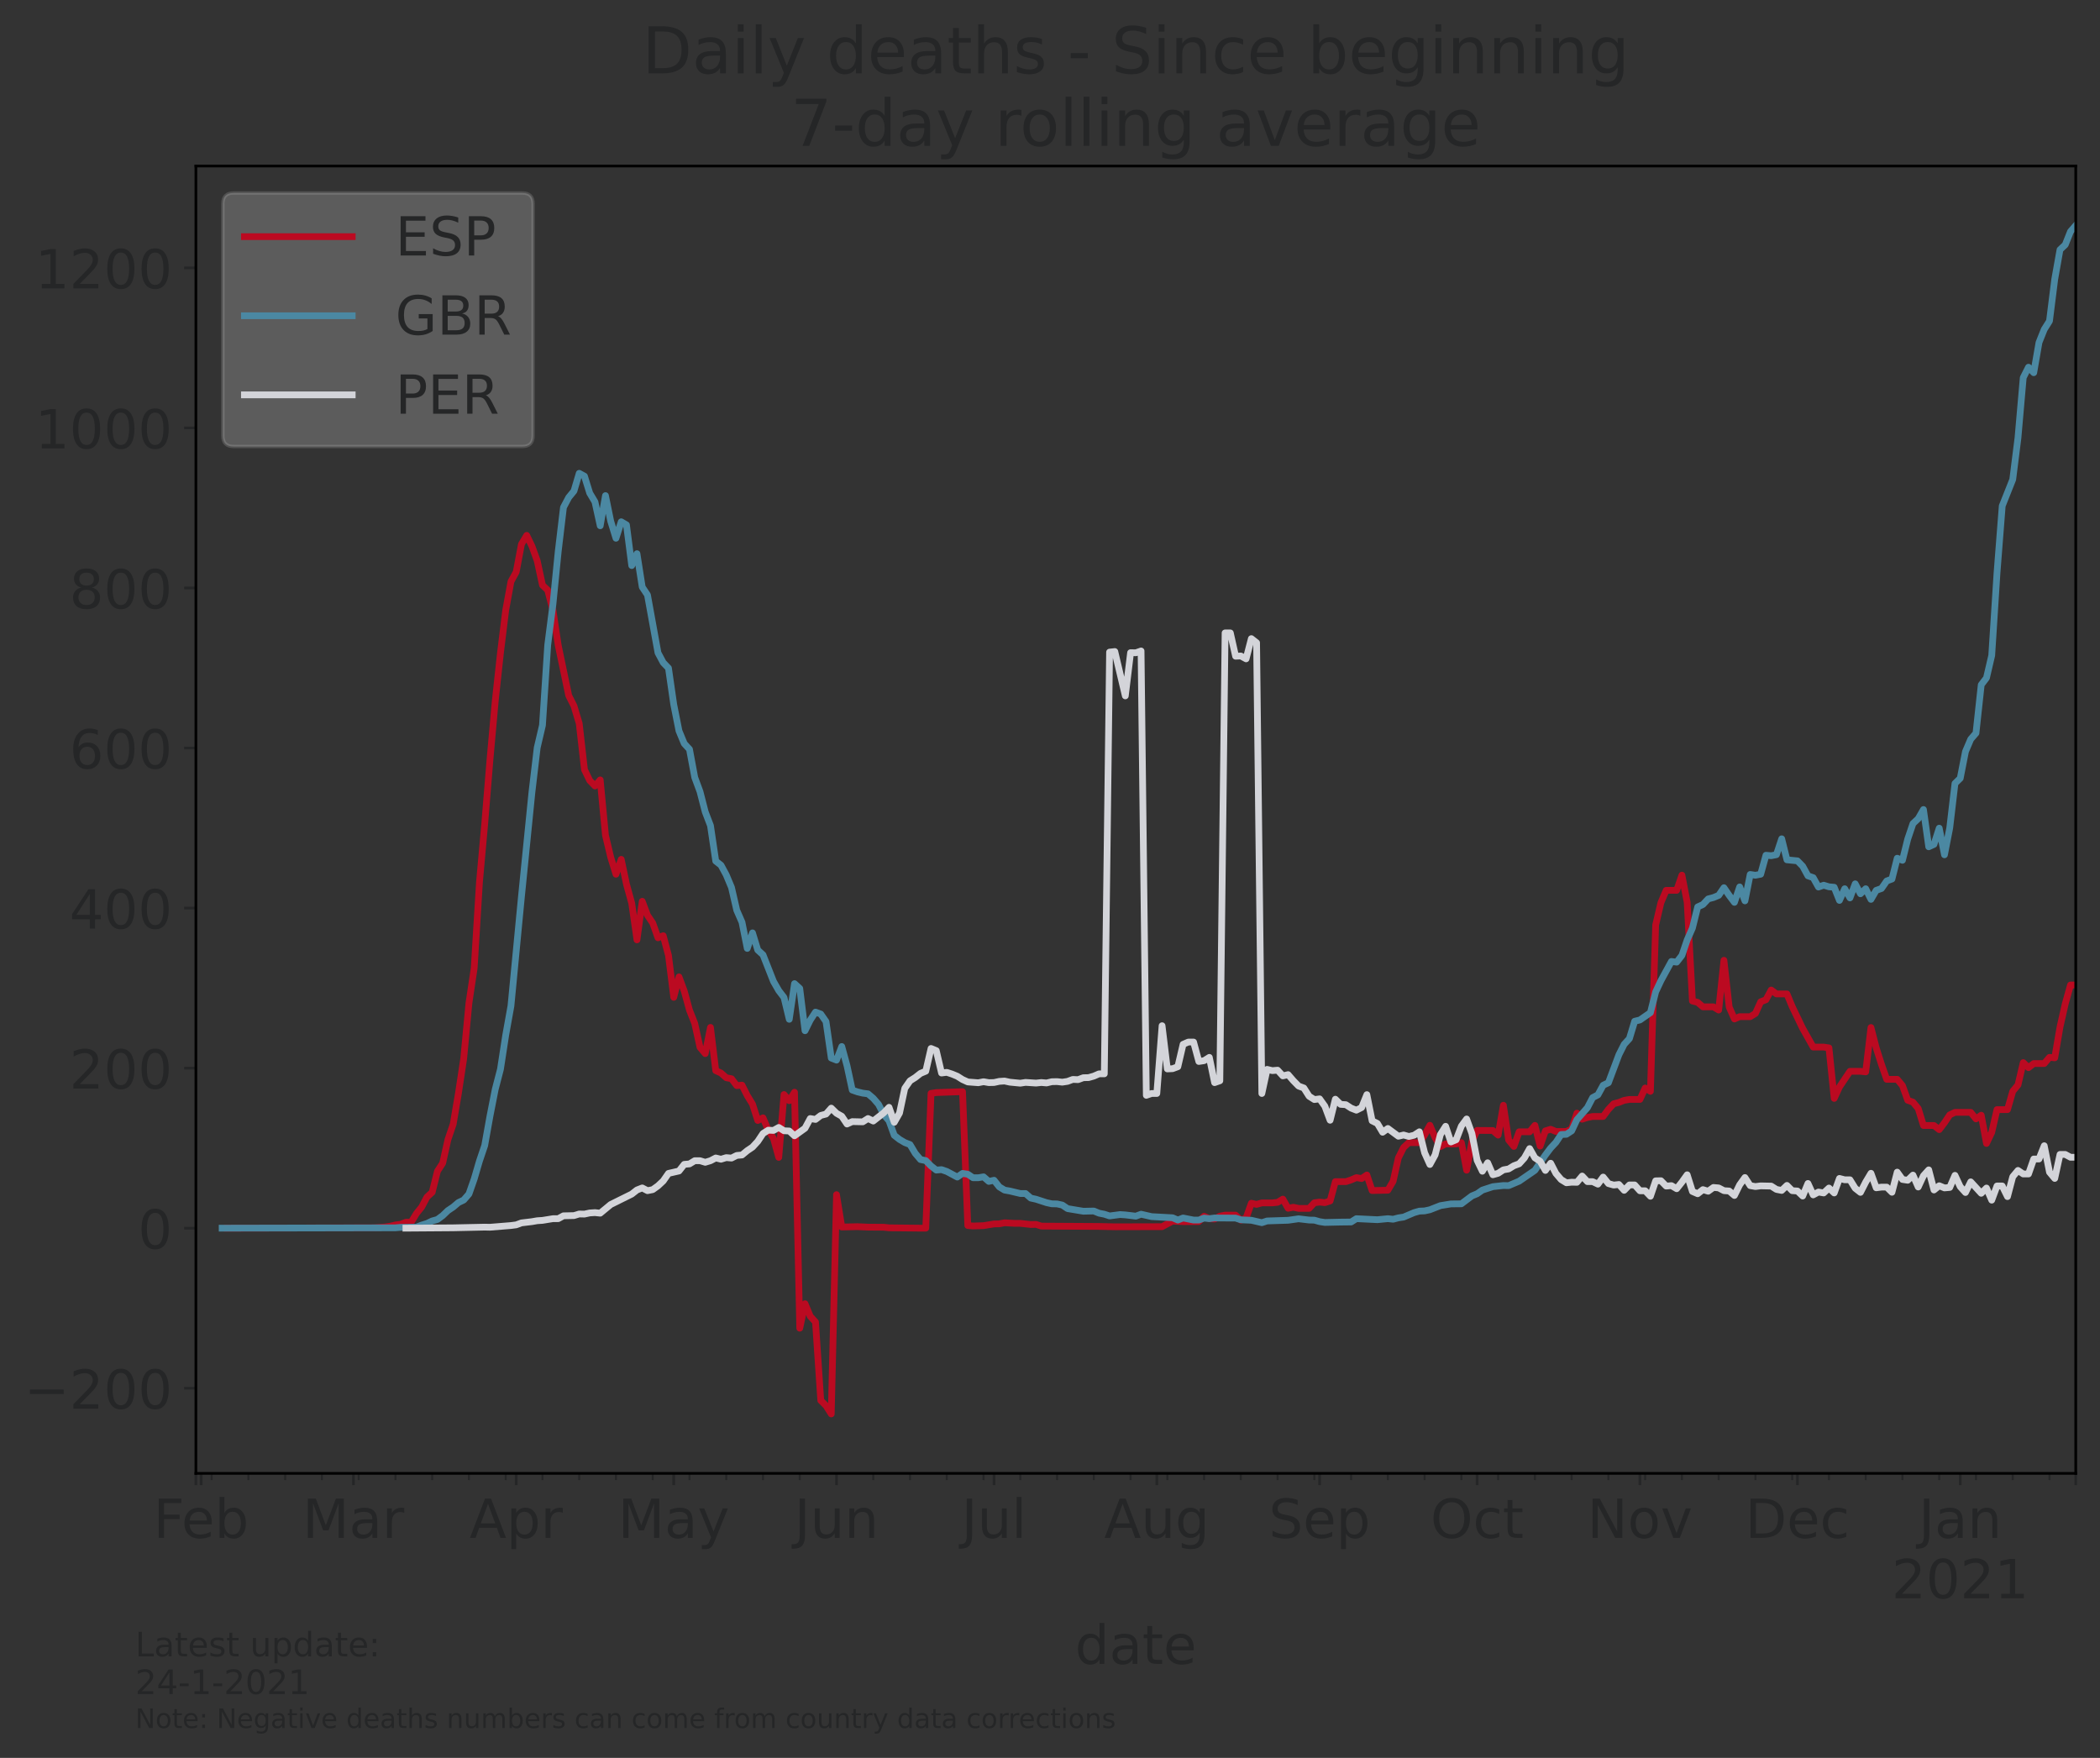 <?xml version="1.0" encoding="utf-8" standalone="no"?>
<!DOCTYPE svg PUBLIC "-//W3C//DTD SVG 1.1//EN"
  "http://www.w3.org/Graphics/SVG/1.1/DTD/svg11.dtd">
<!-- Created with matplotlib (https://matplotlib.org/) -->
<svg height="521.833pt" version="1.1" viewBox="0 0 623.347 521.833" width="623.347pt" xmlns="http://www.w3.org/2000/svg" xmlns:xlink="http://www.w3.org/1999/xlink">
 <rect x="0" y="0" width="623.347" height="521.833" fill="#333333" stroke="none"/>
 <defs>
  <style type="text/css">*{stroke-linecap:butt;stroke-linejoin:round;}</style>
 </defs>
 <g id="figure_1">
  <g id="patch_1">
   <path d="M 0 521.833 
L 623.347 521.833 
L 623.347 0 
L 0 0 
z
" style="fill:none;"/>
  </g>
  <g id="axes_1">
   <g id="patch_2">
    <path d="M 58.148 437.369 
L 616.148 437.369 
L 616.148 49.289 
L 58.148 49.289 
z
" style="fill:none;"/>
   </g>
   <g id="matplotlib.axis_1">
    <g id="xtick_1">
     <g id="line2d_1">
      <defs>
       <path d="M 0 0 
L 0 3.5 
" id="m89d1bf16a4" style="stroke:#252627;stroke-width:0.8;"/>
      </defs>
      <g>
       <use style="fill:#252627;stroke:#252627;stroke-width:0.8;" x="58.148" xlink:href="#m89d1bf16a4" y="437.369"/>
      </g>
     </g>
    </g>
    <g id="xtick_2">
     <g id="line2d_2">
      <g>
       <use style="fill:#252627;stroke:#252627;stroke-width:0.8;" x="59.706" xlink:href="#m89d1bf16a4" y="437.369"/>
      </g>
     </g>
     <g id="text_1">
      <!-- Feb -->
      <g style="fill:#252627;" transform="translate(45.544 456.526)scale(0.16 -0.16)">
       <defs>
        <path d="M 9.812 72.906 
L 51.703 72.906 
L 51.703 64.594 
L 19.672 64.594 
L 19.672 43.109 
L 48.578 43.109 
L 48.578 34.812 
L 19.672 34.812 
L 19.672 0 
L 9.812 0 
z
" id="DejaVuSans-70"/>
        <path d="M 56.203 29.594 
L 56.203 25.203 
L 14.891 25.203 
Q 15.484 15.922 20.484 11.062 
Q 25.484 6.203 34.422 6.203 
Q 39.594 6.203 44.453 7.469 
Q 49.312 8.734 54.109 11.281 
L 54.109 2.781 
Q 49.266 0.734 44.188 -0.344 
Q 39.109 -1.422 33.891 -1.422 
Q 20.797 -1.422 13.156 6.188 
Q 5.516 13.812 5.516 26.812 
Q 5.516 40.234 12.766 48.109 
Q 20.016 56 32.328 56 
Q 43.359 56 49.781 48.891 
Q 56.203 41.797 56.203 29.594 
z
M 47.219 32.234 
Q 47.125 39.594 43.094 43.984 
Q 39.062 48.391 32.422 48.391 
Q 24.906 48.391 20.391 44.141 
Q 15.875 39.891 15.188 32.172 
z
" id="DejaVuSans-101"/>
        <path d="M 48.688 27.297 
Q 48.688 37.203 44.609 42.844 
Q 40.531 48.484 33.406 48.484 
Q 26.266 48.484 22.188 42.844 
Q 18.109 37.203 18.109 27.297 
Q 18.109 17.391 22.188 11.75 
Q 26.266 6.109 33.406 6.109 
Q 40.531 6.109 44.609 11.75 
Q 48.688 17.391 48.688 27.297 
z
M 18.109 46.391 
Q 20.953 51.266 25.266 53.625 
Q 29.594 56 35.594 56 
Q 45.562 56 51.781 48.094 
Q 58.016 40.188 58.016 27.297 
Q 58.016 14.406 51.781 6.484 
Q 45.562 -1.422 35.594 -1.422 
Q 29.594 -1.422 25.266 0.953 
Q 20.953 3.328 18.109 8.203 
L 18.109 0 
L 9.078 0 
L 9.078 75.984 
L 18.109 75.984 
z
" id="DejaVuSans-98"/>
       </defs>
       <use xlink:href="#DejaVuSans-70"/>
       <use x="52.02" xlink:href="#DejaVuSans-101"/>
       <use x="113.543" xlink:href="#DejaVuSans-98"/>
      </g>
     </g>
    </g>
    <g id="xtick_3">
     <g id="line2d_3">
      <g>
       <use style="fill:#252627;stroke:#252627;stroke-width:0.8;" x="104.907" xlink:href="#m89d1bf16a4" y="437.369"/>
      </g>
     </g>
     <g id="text_2">
      <!-- Mar -->
      <g style="fill:#252627;" transform="translate(89.814 456.526)scale(0.16 -0.16)">
       <defs>
        <path d="M 9.812 72.906 
L 24.516 72.906 
L 43.109 23.297 
L 61.812 72.906 
L 76.516 72.906 
L 76.516 0 
L 66.891 0 
L 66.891 64.016 
L 48.094 14.016 
L 38.188 14.016 
L 19.391 64.016 
L 19.391 0 
L 9.812 0 
z
" id="DejaVuSans-77"/>
        <path d="M 34.281 27.484 
Q 23.391 27.484 19.188 25 
Q 14.984 22.516 14.984 16.5 
Q 14.984 11.719 18.141 8.906 
Q 21.297 6.109 26.703 6.109 
Q 34.188 6.109 38.703 11.406 
Q 43.219 16.703 43.219 25.484 
L 43.219 27.484 
z
M 52.203 31.203 
L 52.203 0 
L 43.219 0 
L 43.219 8.297 
Q 40.141 3.328 35.547 0.953 
Q 30.953 -1.422 24.312 -1.422 
Q 15.922 -1.422 10.953 3.297 
Q 6 8.016 6 15.922 
Q 6 25.141 12.172 29.828 
Q 18.359 34.516 30.609 34.516 
L 43.219 34.516 
L 43.219 35.406 
Q 43.219 41.609 39.141 45 
Q 35.062 48.391 27.688 48.391 
Q 23 48.391 18.547 47.266 
Q 14.109 46.141 10.016 43.891 
L 10.016 52.203 
Q 14.938 54.109 19.578 55.047 
Q 24.219 56 28.609 56 
Q 40.484 56 46.344 49.844 
Q 52.203 43.703 52.203 31.203 
z
" id="DejaVuSans-97"/>
        <path d="M 41.109 46.297 
Q 39.594 47.172 37.812 47.578 
Q 36.031 48 33.891 48 
Q 26.266 48 22.188 43.047 
Q 18.109 38.094 18.109 28.812 
L 18.109 0 
L 9.078 0 
L 9.078 54.688 
L 18.109 54.688 
L 18.109 46.188 
Q 20.953 51.172 25.484 53.578 
Q 30.031 56 36.531 56 
Q 37.453 56 38.578 55.875 
Q 39.703 55.766 41.062 55.516 
z
" id="DejaVuSans-114"/>
       </defs>
       <use xlink:href="#DejaVuSans-77"/>
       <use x="86.279" xlink:href="#DejaVuSans-97"/>
       <use x="147.559" xlink:href="#DejaVuSans-114"/>
      </g>
     </g>
    </g>
    <g id="xtick_4">
     <g id="line2d_4">
      <g>
       <use style="fill:#252627;stroke:#252627;stroke-width:0.8;" x="153.226" xlink:href="#m89d1bf16a4" y="437.369"/>
      </g>
     </g>
     <g id="text_3">
      <!-- Apr -->
      <g style="fill:#252627;" transform="translate(139.386 456.526)scale(0.16 -0.16)">
       <defs>
        <path d="M 34.188 63.188 
L 20.797 26.906 
L 47.609 26.906 
z
M 28.609 72.906 
L 39.797 72.906 
L 67.578 0 
L 57.328 0 
L 50.688 18.703 
L 17.828 18.703 
L 11.188 0 
L 0.781 0 
z
" id="DejaVuSans-65"/>
        <path d="M 18.109 8.203 
L 18.109 -20.797 
L 9.078 -20.797 
L 9.078 54.688 
L 18.109 54.688 
L 18.109 46.391 
Q 20.953 51.266 25.266 53.625 
Q 29.594 56 35.594 56 
Q 45.562 56 51.781 48.094 
Q 58.016 40.188 58.016 27.297 
Q 58.016 14.406 51.781 6.484 
Q 45.562 -1.422 35.594 -1.422 
Q 29.594 -1.422 25.266 0.953 
Q 20.953 3.328 18.109 8.203 
z
M 48.688 27.297 
Q 48.688 37.203 44.609 42.844 
Q 40.531 48.484 33.406 48.484 
Q 26.266 48.484 22.188 42.844 
Q 18.109 37.203 18.109 27.297 
Q 18.109 17.391 22.188 11.75 
Q 26.266 6.109 33.406 6.109 
Q 40.531 6.109 44.609 11.75 
Q 48.688 17.391 48.688 27.297 
z
" id="DejaVuSans-112"/>
       </defs>
       <use xlink:href="#DejaVuSans-65"/>
       <use x="68.408" xlink:href="#DejaVuSans-112"/>
       <use x="131.885" xlink:href="#DejaVuSans-114"/>
      </g>
     </g>
    </g>
    <g id="xtick_5">
     <g id="line2d_5">
      <g>
       <use style="fill:#252627;stroke:#252627;stroke-width:0.8;" x="199.985" xlink:href="#m89d1bf16a4" y="437.369"/>
      </g>
     </g>
     <g id="text_4">
      <!-- May -->
      <g style="fill:#252627;" transform="translate(183.445 456.526)scale(0.16 -0.16)">
       <defs>
        <path d="M 32.172 -5.078 
Q 28.375 -14.844 24.75 -17.812 
Q 21.141 -20.797 15.094 -20.797 
L 7.906 -20.797 
L 7.906 -13.281 
L 13.188 -13.281 
Q 16.891 -13.281 18.938 -11.516 
Q 21 -9.766 23.484 -3.219 
L 25.094 0.875 
L 2.984 54.688 
L 12.5 54.688 
L 29.594 11.922 
L 46.688 54.688 
L 56.203 54.688 
z
" id="DejaVuSans-121"/>
       </defs>
       <use xlink:href="#DejaVuSans-77"/>
       <use x="86.279" xlink:href="#DejaVuSans-97"/>
       <use x="147.559" xlink:href="#DejaVuSans-121"/>
      </g>
     </g>
    </g>
    <g id="xtick_6">
     <g id="line2d_6">
      <g>
       <use style="fill:#252627;stroke:#252627;stroke-width:0.8;" x="248.304" xlink:href="#m89d1bf16a4" y="437.369"/>
      </g>
     </g>
     <g id="text_5">
      <!-- Jun -->
      <g style="fill:#252627;" transform="translate(235.804 456.526)scale(0.16 -0.16)">
       <defs>
        <path d="M 9.812 72.906 
L 19.672 72.906 
L 19.672 5.078 
Q 19.672 -8.109 14.672 -14.062 
Q 9.672 -20.016 -1.422 -20.016 
L -5.172 -20.016 
L -5.172 -11.719 
L -2.094 -11.719 
Q 4.438 -11.719 7.125 -8.047 
Q 9.812 -4.391 9.812 5.078 
z
" id="DejaVuSans-74"/>
        <path d="M 8.5 21.578 
L 8.5 54.688 
L 17.484 54.688 
L 17.484 21.922 
Q 17.484 14.156 20.5 10.266 
Q 23.531 6.391 29.594 6.391 
Q 36.859 6.391 41.078 11.031 
Q 45.312 15.672 45.312 23.688 
L 45.312 54.688 
L 54.297 54.688 
L 54.297 0 
L 45.312 0 
L 45.312 8.406 
Q 42.047 3.422 37.719 1 
Q 33.406 -1.422 27.688 -1.422 
Q 18.266 -1.422 13.375 4.438 
Q 8.5 10.297 8.5 21.578 
z
M 31.109 56 
z
" id="DejaVuSans-117"/>
        <path d="M 54.891 33.016 
L 54.891 0 
L 45.906 0 
L 45.906 32.719 
Q 45.906 40.484 42.875 44.328 
Q 39.844 48.188 33.797 48.188 
Q 26.516 48.188 22.312 43.547 
Q 18.109 38.922 18.109 30.906 
L 18.109 0 
L 9.078 0 
L 9.078 54.688 
L 18.109 54.688 
L 18.109 46.188 
Q 21.344 51.125 25.703 53.562 
Q 30.078 56 35.797 56 
Q 45.219 56 50.047 50.172 
Q 54.891 44.344 54.891 33.016 
z
" id="DejaVuSans-110"/>
       </defs>
       <use xlink:href="#DejaVuSans-74"/>
       <use x="29.492" xlink:href="#DejaVuSans-117"/>
       <use x="92.871" xlink:href="#DejaVuSans-110"/>
      </g>
     </g>
    </g>
    <g id="xtick_7">
     <g id="line2d_7">
      <g>
       <use style="fill:#252627;stroke:#252627;stroke-width:0.8;" x="295.064" xlink:href="#m89d1bf16a4" y="437.369"/>
      </g>
     </g>
     <g id="text_6">
      <!-- Jul -->
      <g style="fill:#252627;" transform="translate(285.411 456.526)scale(0.16 -0.16)">
       <defs>
        <path d="M 9.422 75.984 
L 18.406 75.984 
L 18.406 0 
L 9.422 0 
z
" id="DejaVuSans-108"/>
       </defs>
       <use xlink:href="#DejaVuSans-74"/>
       <use x="29.492" xlink:href="#DejaVuSans-117"/>
       <use x="92.871" xlink:href="#DejaVuSans-108"/>
      </g>
     </g>
    </g>
    <g id="xtick_8">
     <g id="line2d_8">
      <g>
       <use style="fill:#252627;stroke:#252627;stroke-width:0.8;" x="343.382" xlink:href="#m89d1bf16a4" y="437.369"/>
      </g>
     </g>
     <g id="text_7">
      <!-- Aug -->
      <g style="fill:#252627;" transform="translate(327.761 456.526)scale(0.16 -0.16)">
       <defs>
        <path d="M 45.406 27.984 
Q 45.406 37.75 41.375 43.109 
Q 37.359 48.484 30.078 48.484 
Q 22.859 48.484 18.828 43.109 
Q 14.797 37.75 14.797 27.984 
Q 14.797 18.266 18.828 12.891 
Q 22.859 7.516 30.078 7.516 
Q 37.359 7.516 41.375 12.891 
Q 45.406 18.266 45.406 27.984 
z
M 54.391 6.781 
Q 54.391 -7.172 48.188 -13.984 
Q 42 -20.797 29.203 -20.797 
Q 24.469 -20.797 20.266 -20.094 
Q 16.062 -19.391 12.109 -17.922 
L 12.109 -9.188 
Q 16.062 -11.328 19.922 -12.344 
Q 23.781 -13.375 27.781 -13.375 
Q 36.625 -13.375 41.016 -8.766 
Q 45.406 -4.156 45.406 5.172 
L 45.406 9.625 
Q 42.625 4.781 38.281 2.391 
Q 33.938 0 27.875 0 
Q 17.828 0 11.672 7.656 
Q 5.516 15.328 5.516 27.984 
Q 5.516 40.672 11.672 48.328 
Q 17.828 56 27.875 56 
Q 33.938 56 38.281 53.609 
Q 42.625 51.219 45.406 46.391 
L 45.406 54.688 
L 54.391 54.688 
z
" id="DejaVuSans-103"/>
       </defs>
       <use xlink:href="#DejaVuSans-65"/>
       <use x="68.408" xlink:href="#DejaVuSans-117"/>
       <use x="131.787" xlink:href="#DejaVuSans-103"/>
      </g>
     </g>
    </g>
    <g id="xtick_9">
     <g id="line2d_9">
      <g>
       <use style="fill:#252627;stroke:#252627;stroke-width:0.8;" x="391.701" xlink:href="#m89d1bf16a4" y="437.369"/>
      </g>
     </g>
     <g id="text_8">
      <!-- Sep -->
      <g style="fill:#252627;" transform="translate(376.621 456.526)scale(0.16 -0.16)">
       <defs>
        <path d="M 53.516 70.516 
L 53.516 60.891 
Q 47.906 63.578 42.922 64.891 
Q 37.938 66.219 33.297 66.219 
Q 25.25 66.219 20.875 63.094 
Q 16.5 59.969 16.5 54.203 
Q 16.5 49.359 19.406 46.891 
Q 22.312 44.438 30.422 42.922 
L 36.375 41.703 
Q 47.406 39.594 52.656 34.297 
Q 57.906 29 57.906 20.125 
Q 57.906 9.516 50.797 4.047 
Q 43.703 -1.422 29.984 -1.422 
Q 24.812 -1.422 18.969 -0.25 
Q 13.141 0.922 6.891 3.219 
L 6.891 13.375 
Q 12.891 10.016 18.656 8.297 
Q 24.422 6.594 29.984 6.594 
Q 38.422 6.594 43.016 9.906 
Q 47.609 13.234 47.609 19.391 
Q 47.609 24.75 44.312 27.781 
Q 41.016 30.812 33.5 32.328 
L 27.484 33.5 
Q 16.453 35.688 11.516 40.375 
Q 6.594 45.062 6.594 53.422 
Q 6.594 63.094 13.406 68.656 
Q 20.219 74.219 32.172 74.219 
Q 37.312 74.219 42.625 73.281 
Q 47.953 72.359 53.516 70.516 
z
" id="DejaVuSans-83"/>
       </defs>
       <use xlink:href="#DejaVuSans-83"/>
       <use x="63.477" xlink:href="#DejaVuSans-101"/>
       <use x="125" xlink:href="#DejaVuSans-112"/>
      </g>
     </g>
    </g>
    <g id="xtick_10">
     <g id="line2d_10">
      <g>
       <use style="fill:#252627;stroke:#252627;stroke-width:0.8;" x="438.46" xlink:href="#m89d1bf16a4" y="437.369"/>
      </g>
     </g>
     <g id="text_9">
      <!-- Oct -->
      <g style="fill:#252627;" transform="translate(424.628 456.526)scale(0.16 -0.16)">
       <defs>
        <path d="M 39.406 66.219 
Q 28.656 66.219 22.328 58.203 
Q 16.016 50.203 16.016 36.375 
Q 16.016 22.609 22.328 14.594 
Q 28.656 6.594 39.406 6.594 
Q 50.141 6.594 56.422 14.594 
Q 62.703 22.609 62.703 36.375 
Q 62.703 50.203 56.422 58.203 
Q 50.141 66.219 39.406 66.219 
z
M 39.406 74.219 
Q 54.734 74.219 63.906 63.938 
Q 73.094 53.656 73.094 36.375 
Q 73.094 19.141 63.906 8.859 
Q 54.734 -1.422 39.406 -1.422 
Q 24.031 -1.422 14.812 8.828 
Q 5.609 19.094 5.609 36.375 
Q 5.609 53.656 14.812 63.938 
Q 24.031 74.219 39.406 74.219 
z
" id="DejaVuSans-79"/>
        <path d="M 48.781 52.594 
L 48.781 44.188 
Q 44.969 46.297 41.141 47.344 
Q 37.312 48.391 33.406 48.391 
Q 24.656 48.391 19.812 42.844 
Q 14.984 37.312 14.984 27.297 
Q 14.984 17.281 19.812 11.734 
Q 24.656 6.203 33.406 6.203 
Q 37.312 6.203 41.141 7.25 
Q 44.969 8.297 48.781 10.406 
L 48.781 2.094 
Q 45.016 0.344 40.984 -0.531 
Q 36.969 -1.422 32.422 -1.422 
Q 20.062 -1.422 12.781 6.344 
Q 5.516 14.109 5.516 27.297 
Q 5.516 40.672 12.859 48.328 
Q 20.219 56 33.016 56 
Q 37.156 56 41.109 55.141 
Q 45.062 54.297 48.781 52.594 
z
" id="DejaVuSans-99"/>
        <path d="M 18.312 70.219 
L 18.312 54.688 
L 36.812 54.688 
L 36.812 47.703 
L 18.312 47.703 
L 18.312 18.016 
Q 18.312 11.328 20.141 9.422 
Q 21.969 7.516 27.594 7.516 
L 36.812 7.516 
L 36.812 0 
L 27.594 0 
Q 17.188 0 13.234 3.875 
Q 9.281 7.766 9.281 18.016 
L 9.281 47.703 
L 2.688 47.703 
L 2.688 54.688 
L 9.281 54.688 
L 9.281 70.219 
z
" id="DejaVuSans-116"/>
       </defs>
       <use xlink:href="#DejaVuSans-79"/>
       <use x="78.711" xlink:href="#DejaVuSans-99"/>
       <use x="133.691" xlink:href="#DejaVuSans-116"/>
      </g>
     </g>
    </g>
    <g id="xtick_11">
     <g id="line2d_11">
      <g>
       <use style="fill:#252627;stroke:#252627;stroke-width:0.8;" x="486.779" xlink:href="#m89d1bf16a4" y="437.369"/>
      </g>
     </g>
     <g id="text_10">
      <!-- Nov -->
      <g style="fill:#252627;" transform="translate(471.164 456.526)scale(0.16 -0.16)">
       <defs>
        <path d="M 9.812 72.906 
L 23.094 72.906 
L 55.422 11.922 
L 55.422 72.906 
L 64.984 72.906 
L 64.984 0 
L 51.703 0 
L 19.391 60.984 
L 19.391 0 
L 9.812 0 
z
" id="DejaVuSans-78"/>
        <path d="M 30.609 48.391 
Q 23.391 48.391 19.188 42.75 
Q 14.984 37.109 14.984 27.297 
Q 14.984 17.484 19.156 11.844 
Q 23.344 6.203 30.609 6.203 
Q 37.797 6.203 41.984 11.859 
Q 46.188 17.531 46.188 27.297 
Q 46.188 37.016 41.984 42.703 
Q 37.797 48.391 30.609 48.391 
z
M 30.609 56 
Q 42.328 56 49.016 48.375 
Q 55.719 40.766 55.719 27.297 
Q 55.719 13.875 49.016 6.219 
Q 42.328 -1.422 30.609 -1.422 
Q 18.844 -1.422 12.172 6.219 
Q 5.516 13.875 5.516 27.297 
Q 5.516 40.766 12.172 48.375 
Q 18.844 56 30.609 56 
z
" id="DejaVuSans-111"/>
        <path d="M 2.984 54.688 
L 12.5 54.688 
L 29.594 8.797 
L 46.688 54.688 
L 56.203 54.688 
L 35.688 0 
L 23.484 0 
z
" id="DejaVuSans-118"/>
       </defs>
       <use xlink:href="#DejaVuSans-78"/>
       <use x="74.805" xlink:href="#DejaVuSans-111"/>
       <use x="135.986" xlink:href="#DejaVuSans-118"/>
      </g>
     </g>
    </g>
    <g id="xtick_12">
     <g id="line2d_12">
      <g>
       <use style="fill:#252627;stroke:#252627;stroke-width:0.8;" x="533.539" xlink:href="#m89d1bf16a4" y="437.369"/>
      </g>
     </g>
     <g id="text_11">
      <!-- Dec -->
      <g style="fill:#252627;" transform="translate(518.057 456.526)scale(0.16 -0.16)">
       <defs>
        <path d="M 19.672 64.797 
L 19.672 8.109 
L 31.594 8.109 
Q 46.688 8.109 53.688 14.938 
Q 60.688 21.781 60.688 36.531 
Q 60.688 51.172 53.688 57.984 
Q 46.688 64.797 31.594 64.797 
z
M 9.812 72.906 
L 30.078 72.906 
Q 51.266 72.906 61.172 64.094 
Q 71.094 55.281 71.094 36.531 
Q 71.094 17.672 61.125 8.828 
Q 51.172 0 30.078 0 
L 9.812 0 
z
" id="DejaVuSans-68"/>
       </defs>
       <use xlink:href="#DejaVuSans-68"/>
       <use x="77.002" xlink:href="#DejaVuSans-101"/>
       <use x="138.525" xlink:href="#DejaVuSans-99"/>
      </g>
     </g>
    </g>
    <g id="xtick_13">
     <g id="line2d_13">
      <g>
       <use style="fill:#252627;stroke:#252627;stroke-width:0.8;" x="581.857" xlink:href="#m89d1bf16a4" y="437.369"/>
      </g>
     </g>
     <g id="text_12">
      <!-- Jan -->
      <g style="fill:#252627;" transform="translate(569.524 456.526)scale(0.16 -0.16)">
       <use xlink:href="#DejaVuSans-74"/>
       <use x="29.492" xlink:href="#DejaVuSans-97"/>
       <use x="90.771" xlink:href="#DejaVuSans-110"/>
      </g>
      <!-- 2021 -->
      <g style="fill:#252627;" transform="translate(561.497 474.443)scale(0.16 -0.16)">
       <defs>
        <path d="M 19.188 8.297 
L 53.609 8.297 
L 53.609 0 
L 7.328 0 
L 7.328 8.297 
Q 12.938 14.109 22.625 23.891 
Q 32.328 33.688 34.812 36.531 
Q 39.547 41.844 41.422 45.531 
Q 43.312 49.219 43.312 52.781 
Q 43.312 58.594 39.234 62.25 
Q 35.156 65.922 28.609 65.922 
Q 23.969 65.922 18.812 64.312 
Q 13.672 62.703 7.812 59.422 
L 7.812 69.391 
Q 13.766 71.781 18.938 73 
Q 24.125 74.219 28.422 74.219 
Q 39.75 74.219 46.484 68.547 
Q 53.219 62.891 53.219 53.422 
Q 53.219 48.922 51.531 44.891 
Q 49.859 40.875 45.406 35.406 
Q 44.188 33.984 37.641 27.219 
Q 31.109 20.453 19.188 8.297 
z
" id="DejaVuSans-50"/>
        <path d="M 31.781 66.406 
Q 24.172 66.406 20.328 58.906 
Q 16.5 51.422 16.5 36.375 
Q 16.5 21.391 20.328 13.891 
Q 24.172 6.391 31.781 6.391 
Q 39.453 6.391 43.281 13.891 
Q 47.125 21.391 47.125 36.375 
Q 47.125 51.422 43.281 58.906 
Q 39.453 66.406 31.781 66.406 
z
M 31.781 74.219 
Q 44.047 74.219 50.516 64.516 
Q 56.984 54.828 56.984 36.375 
Q 56.984 17.969 50.516 8.266 
Q 44.047 -1.422 31.781 -1.422 
Q 19.531 -1.422 13.062 8.266 
Q 6.594 17.969 6.594 36.375 
Q 6.594 54.828 13.062 64.516 
Q 19.531 74.219 31.781 74.219 
z
" id="DejaVuSans-48"/>
        <path d="M 12.406 8.297 
L 28.516 8.297 
L 28.516 63.922 
L 10.984 60.406 
L 10.984 69.391 
L 28.422 72.906 
L 38.281 72.906 
L 38.281 8.297 
L 54.391 8.297 
L 54.391 0 
L 12.406 0 
z
" id="DejaVuSans-49"/>
       </defs>
       <use xlink:href="#DejaVuSans-50"/>
       <use x="63.623" xlink:href="#DejaVuSans-48"/>
       <use x="127.246" xlink:href="#DejaVuSans-50"/>
       <use x="190.869" xlink:href="#DejaVuSans-49"/>
      </g>
     </g>
    </g>
    <g id="xtick_14">
     <g id="line2d_14">
      <g>
       <use style="fill:#252627;stroke:#252627;stroke-width:0.8;" x="616.148" xlink:href="#m89d1bf16a4" y="437.369"/>
      </g>
     </g>
    </g>
    <g id="xtick_15">
     <g id="line2d_15">
      <defs>
       <path d="M 0 0 
L 0 2 
" id="m5cb728e49d" style="stroke:#252627;stroke-width:0.6;"/>
      </defs>
      <g>
       <use style="fill:#252627;stroke:#252627;stroke-width:0.6;" x="62.823" xlink:href="#m5cb728e49d" y="437.369"/>
      </g>
     </g>
    </g>
    <g id="xtick_16">
     <g id="line2d_16">
      <g>
       <use style="fill:#252627;stroke:#252627;stroke-width:0.6;" x="73.734" xlink:href="#m5cb728e49d" y="437.369"/>
      </g>
     </g>
    </g>
    <g id="xtick_17">
     <g id="line2d_17">
      <g>
       <use style="fill:#252627;stroke:#252627;stroke-width:0.6;" x="84.645" xlink:href="#m5cb728e49d" y="437.369"/>
      </g>
     </g>
    </g>
    <g id="xtick_18">
     <g id="line2d_18">
      <g>
       <use style="fill:#252627;stroke:#252627;stroke-width:0.6;" x="95.555" xlink:href="#m5cb728e49d" y="437.369"/>
      </g>
     </g>
    </g>
    <g id="xtick_19">
     <g id="line2d_19">
      <g>
       <use style="fill:#252627;stroke:#252627;stroke-width:0.6;" x="106.466" xlink:href="#m5cb728e49d" y="437.369"/>
      </g>
     </g>
    </g>
    <g id="xtick_20">
     <g id="line2d_20">
      <g>
       <use style="fill:#252627;stroke:#252627;stroke-width:0.6;" x="117.377" xlink:href="#m5cb728e49d" y="437.369"/>
      </g>
     </g>
    </g>
    <g id="xtick_21">
     <g id="line2d_21">
      <g>
       <use style="fill:#252627;stroke:#252627;stroke-width:0.6;" x="128.287" xlink:href="#m5cb728e49d" y="437.369"/>
      </g>
     </g>
    </g>
    <g id="xtick_22">
     <g id="line2d_22">
      <g>
       <use style="fill:#252627;stroke:#252627;stroke-width:0.6;" x="139.198" xlink:href="#m5cb728e49d" y="437.369"/>
      </g>
     </g>
    </g>
    <g id="xtick_23">
     <g id="line2d_23">
      <g>
       <use style="fill:#252627;stroke:#252627;stroke-width:0.6;" x="150.108" xlink:href="#m5cb728e49d" y="437.369"/>
      </g>
     </g>
    </g>
    <g id="xtick_24">
     <g id="line2d_24">
      <g>
       <use style="fill:#252627;stroke:#252627;stroke-width:0.6;" x="161.019" xlink:href="#m5cb728e49d" y="437.369"/>
      </g>
     </g>
    </g>
    <g id="xtick_25">
     <g id="line2d_25">
      <g>
       <use style="fill:#252627;stroke:#252627;stroke-width:0.6;" x="171.93" xlink:href="#m5cb728e49d" y="437.369"/>
      </g>
     </g>
    </g>
    <g id="xtick_26">
     <g id="line2d_26">
      <g>
       <use style="fill:#252627;stroke:#252627;stroke-width:0.6;" x="182.84" xlink:href="#m5cb728e49d" y="437.369"/>
      </g>
     </g>
    </g>
    <g id="xtick_27">
     <g id="line2d_27">
      <g>
       <use style="fill:#252627;stroke:#252627;stroke-width:0.6;" x="193.751" xlink:href="#m5cb728e49d" y="437.369"/>
      </g>
     </g>
    </g>
    <g id="xtick_28">
     <g id="line2d_28">
      <g>
       <use style="fill:#252627;stroke:#252627;stroke-width:0.6;" x="204.661" xlink:href="#m5cb728e49d" y="437.369"/>
      </g>
     </g>
    </g>
    <g id="xtick_29">
     <g id="line2d_29">
      <g>
       <use style="fill:#252627;stroke:#252627;stroke-width:0.6;" x="215.572" xlink:href="#m5cb728e49d" y="437.369"/>
      </g>
     </g>
    </g>
    <g id="xtick_30">
     <g id="line2d_30">
      <g>
       <use style="fill:#252627;stroke:#252627;stroke-width:0.6;" x="226.483" xlink:href="#m5cb728e49d" y="437.369"/>
      </g>
     </g>
    </g>
    <g id="xtick_31">
     <g id="line2d_31">
      <g>
       <use style="fill:#252627;stroke:#252627;stroke-width:0.6;" x="237.393" xlink:href="#m5cb728e49d" y="437.369"/>
      </g>
     </g>
    </g>
    <g id="xtick_32">
     <g id="line2d_32">
      <g>
       <use style="fill:#252627;stroke:#252627;stroke-width:0.6;" x="259.215" xlink:href="#m5cb728e49d" y="437.369"/>
      </g>
     </g>
    </g>
    <g id="xtick_33">
     <g id="line2d_33">
      <g>
       <use style="fill:#252627;stroke:#252627;stroke-width:0.6;" x="270.125" xlink:href="#m5cb728e49d" y="437.369"/>
      </g>
     </g>
    </g>
    <g id="xtick_34">
     <g id="line2d_34">
      <g>
       <use style="fill:#252627;stroke:#252627;stroke-width:0.6;" x="281.036" xlink:href="#m5cb728e49d" y="437.369"/>
      </g>
     </g>
    </g>
    <g id="xtick_35">
     <g id="line2d_35">
      <g>
       <use style="fill:#252627;stroke:#252627;stroke-width:0.6;" x="291.946" xlink:href="#m5cb728e49d" y="437.369"/>
      </g>
     </g>
    </g>
    <g id="xtick_36">
     <g id="line2d_36">
      <g>
       <use style="fill:#252627;stroke:#252627;stroke-width:0.6;" x="302.857" xlink:href="#m5cb728e49d" y="437.369"/>
      </g>
     </g>
    </g>
    <g id="xtick_37">
     <g id="line2d_37">
      <g>
       <use style="fill:#252627;stroke:#252627;stroke-width:0.6;" x="313.768" xlink:href="#m5cb728e49d" y="437.369"/>
      </g>
     </g>
    </g>
    <g id="xtick_38">
     <g id="line2d_38">
      <g>
       <use style="fill:#252627;stroke:#252627;stroke-width:0.6;" x="324.678" xlink:href="#m5cb728e49d" y="437.369"/>
      </g>
     </g>
    </g>
    <g id="xtick_39">
     <g id="line2d_39">
      <g>
       <use style="fill:#252627;stroke:#252627;stroke-width:0.6;" x="335.589" xlink:href="#m5cb728e49d" y="437.369"/>
      </g>
     </g>
    </g>
    <g id="xtick_40">
     <g id="line2d_40">
      <g>
       <use style="fill:#252627;stroke:#252627;stroke-width:0.6;" x="346.499" xlink:href="#m5cb728e49d" y="437.369"/>
      </g>
     </g>
    </g>
    <g id="xtick_41">
     <g id="line2d_41">
      <g>
       <use style="fill:#252627;stroke:#252627;stroke-width:0.6;" x="357.41" xlink:href="#m5cb728e49d" y="437.369"/>
      </g>
     </g>
    </g>
    <g id="xtick_42">
     <g id="line2d_42">
      <g>
       <use style="fill:#252627;stroke:#252627;stroke-width:0.6;" x="368.321" xlink:href="#m5cb728e49d" y="437.369"/>
      </g>
     </g>
    </g>
    <g id="xtick_43">
     <g id="line2d_43">
      <g>
       <use style="fill:#252627;stroke:#252627;stroke-width:0.6;" x="379.231" xlink:href="#m5cb728e49d" y="437.369"/>
      </g>
     </g>
    </g>
    <g id="xtick_44">
     <g id="line2d_44">
      <g>
       <use style="fill:#252627;stroke:#252627;stroke-width:0.6;" x="390.142" xlink:href="#m5cb728e49d" y="437.369"/>
      </g>
     </g>
    </g>
    <g id="xtick_45">
     <g id="line2d_45">
      <g>
       <use style="fill:#252627;stroke:#252627;stroke-width:0.6;" x="401.053" xlink:href="#m5cb728e49d" y="437.369"/>
      </g>
     </g>
    </g>
    <g id="xtick_46">
     <g id="line2d_46">
      <g>
       <use style="fill:#252627;stroke:#252627;stroke-width:0.6;" x="411.963" xlink:href="#m5cb728e49d" y="437.369"/>
      </g>
     </g>
    </g>
    <g id="xtick_47">
     <g id="line2d_47">
      <g>
       <use style="fill:#252627;stroke:#252627;stroke-width:0.6;" x="422.874" xlink:href="#m5cb728e49d" y="437.369"/>
      </g>
     </g>
    </g>
    <g id="xtick_48">
     <g id="line2d_48">
      <g>
       <use style="fill:#252627;stroke:#252627;stroke-width:0.6;" x="433.784" xlink:href="#m5cb728e49d" y="437.369"/>
      </g>
     </g>
    </g>
    <g id="xtick_49">
     <g id="line2d_49">
      <g>
       <use style="fill:#252627;stroke:#252627;stroke-width:0.6;" x="444.695" xlink:href="#m5cb728e49d" y="437.369"/>
      </g>
     </g>
    </g>
    <g id="xtick_50">
     <g id="line2d_50">
      <g>
       <use style="fill:#252627;stroke:#252627;stroke-width:0.6;" x="455.606" xlink:href="#m5cb728e49d" y="437.369"/>
      </g>
     </g>
    </g>
    <g id="xtick_51">
     <g id="line2d_51">
      <g>
       <use style="fill:#252627;stroke:#252627;stroke-width:0.6;" x="466.516" xlink:href="#m5cb728e49d" y="437.369"/>
      </g>
     </g>
    </g>
    <g id="xtick_52">
     <g id="line2d_52">
      <g>
       <use style="fill:#252627;stroke:#252627;stroke-width:0.6;" x="477.427" xlink:href="#m5cb728e49d" y="437.369"/>
      </g>
     </g>
    </g>
    <g id="xtick_53">
     <g id="line2d_53">
      <g>
       <use style="fill:#252627;stroke:#252627;stroke-width:0.6;" x="488.337" xlink:href="#m5cb728e49d" y="437.369"/>
      </g>
     </g>
    </g>
    <g id="xtick_54">
     <g id="line2d_54">
      <g>
       <use style="fill:#252627;stroke:#252627;stroke-width:0.6;" x="499.248" xlink:href="#m5cb728e49d" y="437.369"/>
      </g>
     </g>
    </g>
    <g id="xtick_55">
     <g id="line2d_55">
      <g>
       <use style="fill:#252627;stroke:#252627;stroke-width:0.6;" x="510.159" xlink:href="#m5cb728e49d" y="437.369"/>
      </g>
     </g>
    </g>
    <g id="xtick_56">
     <g id="line2d_56">
      <g>
       <use style="fill:#252627;stroke:#252627;stroke-width:0.6;" x="521.069" xlink:href="#m5cb728e49d" y="437.369"/>
      </g>
     </g>
    </g>
    <g id="xtick_57">
     <g id="line2d_57">
      <g>
       <use style="fill:#252627;stroke:#252627;stroke-width:0.6;" x="531.98" xlink:href="#m5cb728e49d" y="437.369"/>
      </g>
     </g>
    </g>
    <g id="xtick_58">
     <g id="line2d_58">
      <g>
       <use style="fill:#252627;stroke:#252627;stroke-width:0.6;" x="542.891" xlink:href="#m5cb728e49d" y="437.369"/>
      </g>
     </g>
    </g>
    <g id="xtick_59">
     <g id="line2d_59">
      <g>
       <use style="fill:#252627;stroke:#252627;stroke-width:0.6;" x="553.801" xlink:href="#m5cb728e49d" y="437.369"/>
      </g>
     </g>
    </g>
    <g id="xtick_60">
     <g id="line2d_60">
      <g>
       <use style="fill:#252627;stroke:#252627;stroke-width:0.6;" x="564.712" xlink:href="#m5cb728e49d" y="437.369"/>
      </g>
     </g>
    </g>
    <g id="xtick_61">
     <g id="line2d_61">
      <g>
       <use style="fill:#252627;stroke:#252627;stroke-width:0.6;" x="575.622" xlink:href="#m5cb728e49d" y="437.369"/>
      </g>
     </g>
    </g>
    <g id="xtick_62">
     <g id="line2d_62">
      <g>
       <use style="fill:#252627;stroke:#252627;stroke-width:0.6;" x="586.533" xlink:href="#m5cb728e49d" y="437.369"/>
      </g>
     </g>
    </g>
    <g id="xtick_63">
     <g id="line2d_63">
      <g>
       <use style="fill:#252627;stroke:#252627;stroke-width:0.6;" x="597.444" xlink:href="#m5cb728e49d" y="437.369"/>
      </g>
     </g>
    </g>
    <g id="xtick_64">
     <g id="line2d_64">
      <g>
       <use style="fill:#252627;stroke:#252627;stroke-width:0.6;" x="608.354" xlink:href="#m5cb728e49d" y="437.369"/>
      </g>
     </g>
    </g>
    <g id="text_13">
     <!-- date -->
     <g style="fill:#252627;" transform="translate(319.108 493.928)scale(0.16 -0.16)">
      <defs>
       <path d="M 45.406 46.391 
L 45.406 75.984 
L 54.391 75.984 
L 54.391 0 
L 45.406 0 
L 45.406 8.203 
Q 42.578 3.328 38.25 0.953 
Q 33.938 -1.422 27.875 -1.422 
Q 17.969 -1.422 11.734 6.484 
Q 5.516 14.406 5.516 27.297 
Q 5.516 40.188 11.734 48.094 
Q 17.969 56 27.875 56 
Q 33.938 56 38.25 53.625 
Q 42.578 51.266 45.406 46.391 
z
M 14.797 27.297 
Q 14.797 17.391 18.875 11.75 
Q 22.953 6.109 30.078 6.109 
Q 37.203 6.109 41.297 11.75 
Q 45.406 17.391 45.406 27.297 
Q 45.406 37.203 41.297 42.844 
Q 37.203 48.484 30.078 48.484 
Q 22.953 48.484 18.875 42.844 
Q 14.797 37.203 14.797 27.297 
z
" id="DejaVuSans-100"/>
      </defs>
      <use xlink:href="#DejaVuSans-100"/>
      <use x="63.477" xlink:href="#DejaVuSans-97"/>
      <use x="124.756" xlink:href="#DejaVuSans-116"/>
      <use x="163.965" xlink:href="#DejaVuSans-101"/>
     </g>
    </g>
   </g>
   <g id="matplotlib.axis_2">
    <g id="ytick_1">
     <g id="line2d_65">
      <defs>
       <path d="M 0 0 
L -3.5 0 
" id="mefb39e94eb" style="stroke:#252627;stroke-width:0.8;"/>
      </defs>
      <g>
       <use style="fill:#252627;stroke:#252627;stroke-width:0.8;" x="58.148" xlink:href="#mefb39e94eb" y="412.093"/>
      </g>
     </g>
     <g id="text_14">
      <!-- −200 -->
      <g style="fill:#252627;" transform="translate(7.2 418.172)scale(0.16 -0.16)">
       <defs>
        <path d="M 10.594 35.5 
L 73.188 35.5 
L 73.188 27.203 
L 10.594 27.203 
z
" id="DejaVuSans-8722"/>
       </defs>
       <use xlink:href="#DejaVuSans-8722"/>
       <use x="83.789" xlink:href="#DejaVuSans-50"/>
       <use x="147.412" xlink:href="#DejaVuSans-48"/>
       <use x="211.035" xlink:href="#DejaVuSans-48"/>
      </g>
     </g>
    </g>
    <g id="ytick_2">
     <g id="line2d_66">
      <g>
       <use style="fill:#252627;stroke:#252627;stroke-width:0.8;" x="58.148" xlink:href="#mefb39e94eb" y="364.583"/>
      </g>
     </g>
     <g id="text_15">
      <!-- 0 -->
      <g style="fill:#252627;" transform="translate(40.968 370.661)scale(0.16 -0.16)">
       <use xlink:href="#DejaVuSans-48"/>
      </g>
     </g>
    </g>
    <g id="ytick_3">
     <g id="line2d_67">
      <g>
       <use style="fill:#252627;stroke:#252627;stroke-width:0.8;" x="58.148" xlink:href="#mefb39e94eb" y="317.072"/>
      </g>
     </g>
     <g id="text_16">
      <!-- 200 -->
      <g style="fill:#252627;" transform="translate(20.608 323.151)scale(0.16 -0.16)">
       <use xlink:href="#DejaVuSans-50"/>
       <use x="63.623" xlink:href="#DejaVuSans-48"/>
       <use x="127.246" xlink:href="#DejaVuSans-48"/>
      </g>
     </g>
    </g>
    <g id="ytick_4">
     <g id="line2d_68">
      <g>
       <use style="fill:#252627;stroke:#252627;stroke-width:0.8;" x="58.148" xlink:href="#mefb39e94eb" y="269.561"/>
      </g>
     </g>
     <g id="text_17">
      <!-- 400 -->
      <g style="fill:#252627;" transform="translate(20.608 275.64)scale(0.16 -0.16)">
       <defs>
        <path d="M 37.797 64.312 
L 12.891 25.391 
L 37.797 25.391 
z
M 35.203 72.906 
L 47.609 72.906 
L 47.609 25.391 
L 58.016 25.391 
L 58.016 17.188 
L 47.609 17.188 
L 47.609 0 
L 37.797 0 
L 37.797 17.188 
L 4.891 17.188 
L 4.891 26.703 
z
" id="DejaVuSans-52"/>
       </defs>
       <use xlink:href="#DejaVuSans-52"/>
       <use x="63.623" xlink:href="#DejaVuSans-48"/>
       <use x="127.246" xlink:href="#DejaVuSans-48"/>
      </g>
     </g>
    </g>
    <g id="ytick_5">
     <g id="line2d_69">
      <g>
       <use style="fill:#252627;stroke:#252627;stroke-width:0.8;" x="58.148" xlink:href="#mefb39e94eb" y="222.051"/>
      </g>
     </g>
     <g id="text_18">
      <!-- 600 -->
      <g style="fill:#252627;" transform="translate(20.608 228.13)scale(0.16 -0.16)">
       <defs>
        <path d="M 33.016 40.375 
Q 26.375 40.375 22.484 35.828 
Q 18.609 31.297 18.609 23.391 
Q 18.609 15.531 22.484 10.953 
Q 26.375 6.391 33.016 6.391 
Q 39.656 6.391 43.531 10.953 
Q 47.406 15.531 47.406 23.391 
Q 47.406 31.297 43.531 35.828 
Q 39.656 40.375 33.016 40.375 
z
M 52.594 71.297 
L 52.594 62.312 
Q 48.875 64.062 45.094 64.984 
Q 41.312 65.922 37.594 65.922 
Q 27.828 65.922 22.672 59.328 
Q 17.531 52.734 16.797 39.406 
Q 19.672 43.656 24.016 45.922 
Q 28.375 48.188 33.594 48.188 
Q 44.578 48.188 50.953 41.516 
Q 57.328 34.859 57.328 23.391 
Q 57.328 12.156 50.688 5.359 
Q 44.047 -1.422 33.016 -1.422 
Q 20.359 -1.422 13.672 8.266 
Q 6.984 17.969 6.984 36.375 
Q 6.984 53.656 15.188 63.938 
Q 23.391 74.219 37.203 74.219 
Q 40.922 74.219 44.703 73.484 
Q 48.484 72.75 52.594 71.297 
z
" id="DejaVuSans-54"/>
       </defs>
       <use xlink:href="#DejaVuSans-54"/>
       <use x="63.623" xlink:href="#DejaVuSans-48"/>
       <use x="127.246" xlink:href="#DejaVuSans-48"/>
      </g>
     </g>
    </g>
    <g id="ytick_6">
     <g id="line2d_70">
      <g>
       <use style="fill:#252627;stroke:#252627;stroke-width:0.8;" x="58.148" xlink:href="#mefb39e94eb" y="174.54"/>
      </g>
     </g>
     <g id="text_19">
      <!-- 800 -->
      <g style="fill:#252627;" transform="translate(20.608 180.619)scale(0.16 -0.16)">
       <defs>
        <path d="M 31.781 34.625 
Q 24.75 34.625 20.719 30.859 
Q 16.703 27.094 16.703 20.516 
Q 16.703 13.922 20.719 10.156 
Q 24.75 6.391 31.781 6.391 
Q 38.812 6.391 42.859 10.172 
Q 46.922 13.969 46.922 20.516 
Q 46.922 27.094 42.891 30.859 
Q 38.875 34.625 31.781 34.625 
z
M 21.922 38.812 
Q 15.578 40.375 12.031 44.719 
Q 8.5 49.078 8.5 55.328 
Q 8.5 64.062 14.719 69.141 
Q 20.953 74.219 31.781 74.219 
Q 42.672 74.219 48.875 69.141 
Q 55.078 64.062 55.078 55.328 
Q 55.078 49.078 51.531 44.719 
Q 48 40.375 41.703 38.812 
Q 48.828 37.156 52.797 32.312 
Q 56.781 27.484 56.781 20.516 
Q 56.781 9.906 50.312 4.234 
Q 43.844 -1.422 31.781 -1.422 
Q 19.734 -1.422 13.25 4.234 
Q 6.781 9.906 6.781 20.516 
Q 6.781 27.484 10.781 32.312 
Q 14.797 37.156 21.922 38.812 
z
M 18.312 54.391 
Q 18.312 48.734 21.844 45.562 
Q 25.391 42.391 31.781 42.391 
Q 38.141 42.391 41.719 45.562 
Q 45.312 48.734 45.312 54.391 
Q 45.312 60.062 41.719 63.234 
Q 38.141 66.406 31.781 66.406 
Q 25.391 66.406 21.844 63.234 
Q 18.312 60.062 18.312 54.391 
z
" id="DejaVuSans-56"/>
       </defs>
       <use xlink:href="#DejaVuSans-56"/>
       <use x="63.623" xlink:href="#DejaVuSans-48"/>
       <use x="127.246" xlink:href="#DejaVuSans-48"/>
      </g>
     </g>
    </g>
    <g id="ytick_7">
     <g id="line2d_71">
      <g>
       <use style="fill:#252627;stroke:#252627;stroke-width:0.8;" x="58.148" xlink:href="#mefb39e94eb" y="127.03"/>
      </g>
     </g>
     <g id="text_20">
      <!-- 1000 -->
      <g style="fill:#252627;" transform="translate(10.428 133.108)scale(0.16 -0.16)">
       <use xlink:href="#DejaVuSans-49"/>
       <use x="63.623" xlink:href="#DejaVuSans-48"/>
       <use x="127.246" xlink:href="#DejaVuSans-48"/>
       <use x="190.869" xlink:href="#DejaVuSans-48"/>
      </g>
     </g>
    </g>
    <g id="ytick_8">
     <g id="line2d_72">
      <g>
       <use style="fill:#252627;stroke:#252627;stroke-width:0.8;" x="58.148" xlink:href="#mefb39e94eb" y="79.519"/>
      </g>
     </g>
     <g id="text_21">
      <!-- 1200 -->
      <g style="fill:#252627;" transform="translate(10.428 85.598)scale(0.16 -0.16)">
       <use xlink:href="#DejaVuSans-49"/>
       <use x="63.623" xlink:href="#DejaVuSans-50"/>
       <use x="127.246" xlink:href="#DejaVuSans-48"/>
       <use x="190.869" xlink:href="#DejaVuSans-48"/>
      </g>
     </g>
    </g>
   </g>
   <g id="line2d_73">
    <path clip-path="url(#paf14838fca)" d="M 67.499 364.583 
L 111.142 364.481 
L 114.259 364.243 
L 115.818 364.006 
L 117.377 363.632 
L 118.935 363.429 
L 120.494 362.818 
L 122.053 362.818 
L 123.611 360.239 
L 125.17 358.304 
L 126.729 355.352 
L 128.287 353.927 
L 129.846 347.682 
L 131.404 345.273 
L 132.963 338.282 
L 134.522 333.701 
L 136.08 324.538 
L 137.639 314.255 
L 139.198 297.762 
L 140.756 287.378 
L 142.315 261.96 
L 143.874 244.618 
L 145.432 225.614 
L 146.991 208.239 
L 148.55 193.85 
L 150.108 181.158 
L 151.667 172.64 
L 153.226 169.789 
L 154.784 161.543 
L 156.343 158.93 
L 157.902 162.154 
L 159.46 166.463 
L 161.019 173.692 
L 162.578 175.185 
L 164.136 181.158 
L 165.695 191.542 
L 168.812 206.474 
L 170.371 209.562 
L 171.93 214.755 
L 173.488 228.465 
L 175.047 231.689 
L 176.606 233.318 
L 178.164 231.519 
L 179.723 247.944 
L 181.282 254.494 
L 182.84 259.516 
L 184.399 255.105 
L 185.958 262.469 
L 187.516 268.136 
L 189.075 278.996 
L 190.634 267.559 
L 192.192 271.699 
L 193.751 274.007 
L 195.31 278.385 
L 196.868 277.774 
L 198.427 283.611 
L 199.985 296.065 
L 201.544 289.991 
L 203.103 294.199 
L 204.661 299.866 
L 206.22 303.803 
L 207.779 310.896 
L 209.337 312.762 
L 210.896 304.991 
L 212.455 317.819 
L 214.013 318.531 
L 215.572 319.923 
L 217.131 320.228 
L 218.689 322.264 
L 220.248 322.129 
L 221.807 325.217 
L 223.365 327.762 
L 224.924 332.615 
L 226.483 331.834 
L 228.041 335.465 
L 229.6 337.977 
L 231.159 343.576 
L 232.717 324.911 
L 234.276 326.744 
L 235.835 324.233 
L 237.393 394.277 
L 238.952 387.014 
L 240.511 390.747 
L 242.069 392.444 
L 243.628 415.724 
L 245.187 417.285 
L 246.745 419.729 
L 248.304 354.639 
L 249.863 364.243 
L 254.539 364.141 
L 257.656 364.277 
L 262.332 364.311 
L 263.891 364.481 
L 273.242 364.583 
L 274.801 364.583 
L 276.36 324.572 
L 277.918 324.334 
L 285.712 324.063 
L 287.27 363.802 
L 288.829 363.938 
L 291.946 363.836 
L 295.064 363.327 
L 296.622 363.293 
L 298.181 362.988 
L 301.298 363.157 
L 302.857 363.157 
L 305.974 363.497 
L 307.533 363.463 
L 309.092 363.972 
L 326.237 364.073 
L 330.913 364.175 
L 344.941 364.141 
L 348.058 362.479 
L 351.175 362.648 
L 355.851 362.614 
L 357.41 361.053 
L 358.969 361.766 
L 360.527 361.868 
L 362.086 361.019 
L 363.645 360.714 
L 366.762 360.714 
L 368.321 362.207 
L 369.879 361.562 
L 371.438 357.184 
L 372.997 357.524 
L 374.555 357.083 
L 377.673 357.083 
L 379.231 356.913 
L 380.79 355.963 
L 382.349 358.678 
L 383.907 358.372 
L 385.466 358.712 
L 388.583 358.712 
L 390.142 357.049 
L 391.701 356.845 
L 393.259 357.015 
L 394.818 356.506 
L 396.377 350.771 
L 399.494 350.771 
L 401.053 350.261 
L 402.611 349.583 
L 404.17 349.854 
L 405.729 348.802 
L 407.287 353.418 
L 411.963 353.316 
L 413.522 350.669 
L 415.08 343.712 
L 416.639 340.624 
L 418.198 339.198 
L 421.315 339.198 
L 422.874 336.925 
L 424.432 334.04 
L 425.991 337.739 
L 427.55 340.386 
L 429.108 339.572 
L 432.226 339.572 
L 433.784 339.198 
L 435.343 347.377 
L 436.902 338.893 
L 438.46 335.567 
L 443.136 335.601 
L 444.695 336.958 
L 446.254 328.101 
L 447.812 338.418 
L 449.371 340.318 
L 450.93 335.974 
L 454.047 335.974 
L 455.606 334.074 
L 457.164 340.217 
L 458.723 335.703 
L 460.282 335.228 
L 461.84 335.873 
L 464.958 335.873 
L 466.516 335.126 
L 468.075 330.443 
L 469.634 332.241 
L 471.192 331.732 
L 472.751 331.427 
L 475.868 331.427 
L 477.427 329.323 
L 478.985 327.66 
L 480.544 327.253 
L 482.103 326.642 
L 483.661 326.371 
L 486.779 326.371 
L 488.337 322.977 
L 489.896 323.961 
L 491.455 274.584 
L 493.013 267.966 
L 494.572 264.301 
L 497.689 264.301 
L 499.248 259.788 
L 500.807 267.865 
L 502.365 297.152 
L 503.924 297.559 
L 505.483 298.882 
L 508.6 298.882 
L 510.159 299.833 
L 511.717 285.07 
L 513.276 298.95 
L 514.835 302.479 
L 516.393 301.801 
L 519.511 301.801 
L 521.069 300.85 
L 522.628 297.389 
L 524.187 296.778 
L 525.745 293.894 
L 527.304 295.048 
L 530.421 295.048 
L 531.98 298.814 
L 535.097 305.296 
L 538.215 310.828 
L 541.332 310.828 
L 542.891 311.065 
L 544.449 326.065 
L 546.008 322.671 
L 549.125 318.022 
L 552.242 318.022 
L 553.801 318.192 
L 555.36 305.025 
L 556.918 311.065 
L 558.477 315.952 
L 560.036 320.398 
L 563.153 320.398 
L 564.712 322.264 
L 566.27 326.608 
L 567.829 327.185 
L 569.388 329.052 
L 570.946 334.108 
L 574.064 334.108 
L 575.622 335.33 
L 577.181 333.294 
L 578.74 330.952 
L 580.298 330.205 
L 584.974 330.205 
L 586.533 332.14 
L 588.092 331.054 
L 589.65 339.436 
L 591.209 336.144 
L 592.768 329.391 
L 595.885 329.391 
L 597.444 323.961 
L 599.002 322.061 
L 600.561 315.443 
L 602.12 316.936 
L 603.678 315.715 
L 606.796 315.715 
L 608.354 313.882 
L 609.913 314.018 
L 611.472 304.889 
L 613.03 298 
L 614.589 292.4 
L 616.148 292.4 
L 616.148 292.4 
" style="fill:none;stroke:#bb0a21;stroke-linecap:square;stroke-width:2;"/>
   </g>
   <g id="line2d_74">
    <path clip-path="url(#paf14838fca)" d="M 65.941 364.583 
L 117.377 364.481 
L 118.935 364.345 
L 123.611 364.277 
L 125.17 363.666 
L 126.729 363.191 
L 128.287 362.445 
L 129.846 362.003 
L 131.404 360.85 
L 132.963 359.356 
L 134.522 358.304 
L 136.08 356.981 
L 137.639 356.234 
L 139.198 354.436 
L 140.756 349.99 
L 142.315 344.662 
L 143.874 340.047 
L 145.432 331.359 
L 146.991 323.418 
L 148.55 317.411 
L 150.108 307.298 
L 151.667 298.611 
L 154.784 266.134 
L 157.902 235.116 
L 159.46 221.949 
L 161.019 215.297 
L 162.578 191.508 
L 164.136 179.325 
L 165.695 163.715 
L 167.254 150.615 
L 168.812 147.663 
L 170.371 145.762 
L 171.93 140.502 
L 173.488 141.351 
L 175.047 146.373 
L 176.606 148.986 
L 178.164 156.079 
L 179.723 147.12 
L 181.282 154.721 
L 182.84 159.778 
L 184.399 154.891 
L 185.958 155.808 
L 187.516 167.889 
L 189.075 164.359 
L 190.634 174.269 
L 192.192 176.61 
L 195.31 193.782 
L 196.868 196.701 
L 198.427 198.33 
L 199.985 209.121 
L 201.544 216.96 
L 203.103 220.727 
L 204.661 222.424 
L 206.22 230.772 
L 207.779 234.981 
L 209.337 241.021 
L 210.896 245.093 
L 212.455 255.614 
L 214.013 256.835 
L 215.572 259.72 
L 217.131 263.453 
L 218.689 270.206 
L 220.248 273.769 
L 221.807 281.541 
L 223.365 276.926 
L 224.924 282.016 
L 226.483 283.441 
L 229.6 291.348 
L 231.159 294.063 
L 232.717 296.099 
L 234.276 302.581 
L 235.835 291.993 
L 237.393 293.419 
L 238.952 305.975 
L 240.511 302.819 
L 242.069 300.443 
L 243.628 301.02 
L 245.187 303.26 
L 246.745 314.086 
L 248.304 314.696 
L 249.863 310.658 
L 251.421 316.359 
L 252.98 323.588 
L 254.539 324.131 
L 256.097 324.504 
L 257.656 324.708 
L 259.215 326.031 
L 260.773 327.83 
L 262.332 330.884 
L 263.891 332.717 
L 265.449 337.026 
L 267.008 338.248 
L 268.566 339.164 
L 270.125 339.775 
L 271.684 342.388 
L 273.242 344.221 
L 274.801 344.526 
L 276.36 346.121 
L 277.918 347.343 
L 279.477 347.207 
L 281.036 347.75 
L 284.153 349.413 
L 285.712 348.327 
L 287.27 348.565 
L 288.829 349.617 
L 290.388 349.617 
L 291.946 349.345 
L 293.505 350.703 
L 295.064 350.363 
L 296.622 352.332 
L 298.181 353.282 
L 299.74 353.553 
L 302.857 354.3 
L 304.416 354.3 
L 305.974 355.657 
L 307.533 355.997 
L 310.65 357.015 
L 312.209 357.354 
L 313.768 357.388 
L 315.326 357.727 
L 316.885 358.779 
L 321.561 359.56 
L 324.678 359.492 
L 326.237 360.137 
L 327.796 360.442 
L 329.354 360.951 
L 332.472 360.544 
L 334.03 360.646 
L 337.147 361.019 
L 338.706 360.442 
L 341.823 361.155 
L 348.058 361.494 
L 349.617 362.173 
L 351.175 361.562 
L 354.293 362.173 
L 355.851 362.173 
L 357.41 361.596 
L 358.969 361.766 
L 360.527 361.562 
L 366.762 361.596 
L 368.321 362.105 
L 371.438 362.241 
L 374.555 362.954 
L 376.114 362.445 
L 382.349 362.241 
L 385.466 361.8 
L 388.583 362.173 
L 390.142 362.207 
L 391.701 362.648 
L 393.259 362.886 
L 397.935 362.784 
L 401.053 362.75 
L 402.611 361.766 
L 408.846 362.071 
L 411.963 361.766 
L 413.522 361.936 
L 415.08 361.528 
L 416.639 361.291 
L 419.756 359.967 
L 421.315 359.526 
L 422.874 359.458 
L 424.432 359.119 
L 427.55 357.897 
L 430.667 357.388 
L 433.784 357.354 
L 436.902 355.013 
L 438.46 354.368 
L 440.019 353.282 
L 443.136 352.264 
L 446.254 351.924 
L 447.812 351.958 
L 450.93 350.635 
L 455.606 347.411 
L 458.723 342.863 
L 460.282 340.793 
L 461.84 339.13 
L 463.399 336.789 
L 464.958 336.721 
L 466.516 335.703 
L 468.075 332.377 
L 471.192 328.814 
L 472.751 325.827 
L 474.31 325.013 
L 475.868 322.163 
L 477.427 321.416 
L 480.544 313.102 
L 482.103 310.013 
L 483.661 308.316 
L 485.22 303.158 
L 486.779 302.785 
L 489.896 300.613 
L 491.455 294.437 
L 493.013 291.111 
L 496.131 285.41 
L 497.689 285.613 
L 499.248 283.611 
L 500.807 279.03 
L 502.365 275.5 
L 503.924 269.222 
L 505.483 268.509 
L 507.041 266.846 
L 508.6 266.439 
L 510.159 265.795 
L 511.717 263.521 
L 513.276 265.795 
L 514.835 267.865 
L 516.393 263.283 
L 517.952 267.423 
L 519.511 259.584 
L 521.069 259.822 
L 522.628 259.516 
L 524.187 253.883 
L 525.745 254.019 
L 527.304 253.713 
L 528.863 248.996 
L 530.421 255.24 
L 533.539 255.546 
L 535.097 257.141 
L 536.656 259.991 
L 538.215 260.534 
L 539.773 263.317 
L 541.332 262.774 
L 542.891 263.249 
L 544.449 263.385 
L 546.008 267.288 
L 547.566 263.826 
L 549.125 266.541 
L 550.684 262.367 
L 552.242 265.319 
L 553.801 263.826 
L 555.36 266.982 
L 556.918 264.301 
L 558.477 263.758 
L 560.036 261.519 
L 561.594 260.942 
L 563.153 254.765 
L 564.712 255.376 
L 566.27 249.098 
L 567.829 244.483 
L 569.388 243.023 
L 570.946 240.308 
L 572.505 251.372 
L 574.064 250.659 
L 575.622 245.84 
L 577.181 253.747 
L 578.74 245.806 
L 580.298 232.571 
L 581.857 231.044 
L 583.416 223.103 
L 584.974 219.438 
L 586.533 217.639 
L 588.092 203.284 
L 589.65 201.248 
L 591.209 194.563 
L 592.768 170.196 
L 594.326 150.174 
L 597.444 142.335 
L 599.002 129.948 
L 600.561 112.098 
L 602.12 109.01 
L 603.678 110.639 
L 605.237 101.679 
L 606.796 97.777 
L 608.354 95.3 
L 609.913 82.879 
L 611.472 74.123 
L 613.03 72.664 
L 614.589 68.727 
L 616.148 66.929 
L 616.148 66.929 
" style="fill:none;stroke:#4b88a2;stroke-linecap:square;stroke-width:2;"/>
   </g>
   <g id="line2d_75">
    <path clip-path="url(#paf14838fca)" d="M 120.494 364.583 
L 134.522 364.481 
L 137.639 364.413 
L 140.756 364.345 
L 143.874 364.277 
L 145.432 364.311 
L 151.667 363.802 
L 153.226 363.598 
L 154.784 363.022 
L 157.902 362.648 
L 159.46 362.377 
L 161.019 362.275 
L 164.136 361.766 
L 165.695 361.766 
L 167.254 360.917 
L 170.371 360.85 
L 171.93 360.375 
L 173.488 360.409 
L 175.047 360.069 
L 176.606 359.967 
L 178.164 360.137 
L 181.282 357.558 
L 187.516 354.47 
L 189.075 353.248 
L 190.634 352.637 
L 192.192 353.452 
L 193.751 353.146 
L 195.31 352.026 
L 196.868 350.567 
L 198.427 348.327 
L 201.544 347.614 
L 203.103 345.646 
L 204.661 345.51 
L 206.22 344.56 
L 207.779 344.56 
L 209.337 345.035 
L 210.896 344.56 
L 212.455 343.746 
L 214.013 344.119 
L 215.572 343.644 
L 217.131 343.78 
L 218.689 342.999 
L 220.248 342.863 
L 221.807 341.574 
L 223.365 340.522 
L 224.924 338.825 
L 226.483 336.483 
L 228.041 335.499 
L 229.6 335.567 
L 231.159 334.685 
L 232.717 335.669 
L 234.276 335.737 
L 235.835 337.162 
L 238.952 334.922 
L 240.511 332.038 
L 242.069 332.309 
L 243.628 331.122 
L 245.187 330.714 
L 246.745 328.95 
L 248.304 330.477 
L 249.863 331.359 
L 251.421 333.667 
L 252.98 332.954 
L 256.097 333.022 
L 257.656 332.038 
L 259.215 332.784 
L 262.332 330.341 
L 263.891 328.712 
L 265.449 333.158 
L 267.008 330.409 
L 268.566 323.079 
L 270.125 320.839 
L 271.684 319.855 
L 273.242 318.633 
L 274.801 317.988 
L 276.36 311.235 
L 277.918 311.88 
L 279.477 318.531 
L 281.036 318.328 
L 282.594 318.837 
L 284.153 319.481 
L 285.712 320.466 
L 287.27 321.178 
L 290.388 321.416 
L 291.946 321.11 
L 293.505 321.382 
L 295.064 321.348 
L 296.622 321.008 
L 298.181 320.907 
L 299.74 321.246 
L 302.857 321.552 
L 304.416 321.314 
L 307.533 321.518 
L 309.092 321.348 
L 310.65 321.484 
L 312.209 321.11 
L 313.768 321.076 
L 315.326 321.246 
L 316.885 321.008 
L 318.444 320.432 
L 320.002 320.5 
L 321.561 319.923 
L 323.12 319.889 
L 324.678 319.448 
L 326.237 318.769 
L 327.796 318.769 
L 329.354 193.578 
L 330.913 193.409 
L 334.03 206.576 
L 335.589 193.748 
L 337.147 193.782 
L 338.706 193.239 
L 340.265 325.149 
L 341.823 324.606 
L 343.382 324.606 
L 344.941 304.482 
L 346.499 317.31 
L 348.058 317.242 
L 349.617 316.665 
L 351.175 310.013 
L 352.734 309.335 
L 354.293 309.335 
L 355.851 315.104 
L 357.41 314.866 
L 358.969 313.882 
L 360.527 321.382 
L 362.086 320.839 
L 363.645 187.877 
L 365.203 187.877 
L 366.762 194.8 
L 368.321 194.732 
L 369.879 195.581 
L 371.438 189.574 
L 372.997 190.796 
L 374.555 324.606 
L 376.114 317.445 
L 377.673 317.819 
L 379.231 317.683 
L 380.79 319.38 
L 382.349 319.006 
L 383.907 320.805 
L 385.466 322.4 
L 387.025 322.977 
L 388.583 325.42 
L 390.142 326.404 
L 391.701 326.201 
L 393.259 328.373 
L 394.818 332.547 
L 396.377 326.303 
L 397.935 327.83 
L 399.494 327.931 
L 401.053 328.95 
L 402.611 329.56 
L 404.17 328.78 
L 405.729 324.945 
L 407.287 332.717 
L 408.846 333.497 
L 410.404 336.11 
L 411.963 334.99 
L 415.08 337.298 
L 416.639 336.925 
L 418.198 337.366 
L 419.756 336.992 
L 421.315 335.974 
L 422.874 342.219 
L 424.432 345.68 
L 425.991 342.83 
L 427.55 336.789 
L 429.108 334.345 
L 430.667 338.995 
L 432.226 338.35 
L 433.784 334.278 
L 435.343 332.173 
L 436.902 336.483 
L 438.46 344.459 
L 440.019 347.682 
L 441.578 345.171 
L 443.136 348.734 
L 444.695 348.293 
L 446.254 347.275 
L 447.812 347.004 
L 449.371 346.053 
L 450.93 345.476 
L 452.488 343.746 
L 454.047 340.963 
L 455.606 343.712 
L 457.164 344.73 
L 458.723 347.445 
L 460.282 345.307 
L 461.84 348.327 
L 463.399 350.16 
L 464.958 351.11 
L 466.516 350.94 
L 468.075 350.974 
L 469.634 349.108 
L 471.192 350.771 
L 472.751 350.771 
L 474.31 351.517 
L 475.868 349.413 
L 477.427 351.348 
L 478.985 351.789 
L 480.544 351.619 
L 482.103 353.35 
L 483.661 351.755 
L 485.22 351.755 
L 486.779 353.486 
L 488.337 353.486 
L 489.896 355.114 
L 491.455 350.533 
L 493.013 350.499 
L 494.572 352.094 
L 496.131 351.958 
L 497.689 352.875 
L 499.248 350.906 
L 500.807 348.734 
L 502.365 353.689 
L 503.924 354.368 
L 505.483 353.146 
L 507.041 353.621 
L 508.6 352.501 
L 510.159 352.637 
L 511.717 353.452 
L 513.276 353.553 
L 514.835 354.877 
L 516.393 351.721 
L 517.952 349.549 
L 519.511 351.958 
L 521.069 352.23 
L 522.628 352.026 
L 525.745 352.094 
L 527.304 353.078 
L 528.863 353.384 
L 530.421 351.89 
L 531.98 353.452 
L 533.539 353.553 
L 535.097 355.046 
L 536.656 351.314 
L 538.215 354.707 
L 539.773 353.859 
L 541.332 354.13 
L 542.891 352.671 
L 544.449 354.13 
L 546.008 349.82 
L 547.566 350.227 
L 549.125 350.227 
L 550.684 352.739 
L 552.242 353.961 
L 553.801 350.906 
L 555.36 348.293 
L 556.918 352.603 
L 558.477 352.399 
L 560.036 352.399 
L 561.594 353.927 
L 563.153 347.954 
L 564.712 350.126 
L 566.27 350.363 
L 567.829 348.836 
L 569.388 352.365 
L 570.946 349.006 
L 572.505 347.275 
L 574.064 353.248 
L 575.622 351.992 
L 577.181 352.637 
L 578.74 352.501 
L 580.298 348.904 
L 581.857 352.264 
L 583.416 353.995 
L 584.974 350.838 
L 588.092 354.232 
L 589.65 352.671 
L 591.209 356.268 
L 592.768 352.06 
L 594.326 352.06 
L 595.885 355.216 
L 597.444 349.311 
L 599.002 347.445 
L 600.561 348.497 
L 602.12 348.497 
L 603.678 344.051 
L 605.237 344.051 
L 606.796 340.115 
L 608.354 347.954 
L 609.913 349.82 
L 611.472 342.694 
L 613.03 342.694 
L 614.589 343.542 
L 616.148 343.542 
L 616.148 343.542 
" style="fill:none;stroke:#d3d4d9;stroke-linecap:square;stroke-width:2;"/>
   </g>
   <g id="patch_3">
    <path d="M 58.148 437.369 
L 58.148 49.289 
" style="fill:none;stroke:#000000;stroke-linecap:square;stroke-linejoin:miter;stroke-width:0.8;"/>
   </g>
   <g id="patch_4">
    <path d="M 616.148 437.369 
L 616.148 49.289 
" style="fill:none;stroke:#000000;stroke-linecap:square;stroke-linejoin:miter;stroke-width:0.8;"/>
   </g>
   <g id="patch_5">
    <path d="M 58.148 437.369 
L 616.148 437.369 
" style="fill:none;stroke:#000000;stroke-linecap:square;stroke-linejoin:miter;stroke-width:0.8;"/>
   </g>
   <g id="patch_6">
    <path d="M 58.148 49.289 
L 616.148 49.289 
" style="fill:none;stroke:#000000;stroke-linecap:square;stroke-linejoin:miter;stroke-width:0.8;"/>
   </g>
   <g id="text_22">
    <!-- Latest update:  -->
    <g style="fill:#252627;" transform="translate(40.148 491.691)scale(0.1 -0.1)">
     <defs>
      <path d="M 9.812 72.906 
L 19.672 72.906 
L 19.672 8.297 
L 55.172 8.297 
L 55.172 0 
L 9.812 0 
z
" id="DejaVuSans-76"/>
      <path d="M 44.281 53.078 
L 44.281 44.578 
Q 40.484 46.531 36.375 47.5 
Q 32.281 48.484 27.875 48.484 
Q 21.188 48.484 17.844 46.438 
Q 14.5 44.391 14.5 40.281 
Q 14.5 37.156 16.891 35.375 
Q 19.281 33.594 26.516 31.984 
L 29.594 31.297 
Q 39.156 29.25 43.188 25.516 
Q 47.219 21.781 47.219 15.094 
Q 47.219 7.469 41.188 3.016 
Q 35.156 -1.422 24.609 -1.422 
Q 20.219 -1.422 15.453 -0.562 
Q 10.688 0.297 5.422 2 
L 5.422 11.281 
Q 10.406 8.688 15.234 7.391 
Q 20.062 6.109 24.812 6.109 
Q 31.156 6.109 34.562 8.281 
Q 37.984 10.453 37.984 14.406 
Q 37.984 18.062 35.516 20.016 
Q 33.062 21.969 24.703 23.781 
L 21.578 24.516 
Q 13.234 26.266 9.516 29.906 
Q 5.812 33.547 5.812 39.891 
Q 5.812 47.609 11.281 51.797 
Q 16.75 56 26.812 56 
Q 31.781 56 36.172 55.266 
Q 40.578 54.547 44.281 53.078 
z
" id="DejaVuSans-115"/>
      <path id="DejaVuSans-32"/>
      <path d="M 11.719 12.406 
L 22.016 12.406 
L 22.016 0 
L 11.719 0 
z
M 11.719 51.703 
L 22.016 51.703 
L 22.016 39.312 
L 11.719 39.312 
z
" id="DejaVuSans-58"/>
     </defs>
     <use xlink:href="#DejaVuSans-76"/>
     <use x="55.713" xlink:href="#DejaVuSans-97"/>
     <use x="116.992" xlink:href="#DejaVuSans-116"/>
     <use x="156.201" xlink:href="#DejaVuSans-101"/>
     <use x="217.725" xlink:href="#DejaVuSans-115"/>
     <use x="269.824" xlink:href="#DejaVuSans-116"/>
     <use x="309.033" xlink:href="#DejaVuSans-32"/>
     <use x="340.82" xlink:href="#DejaVuSans-117"/>
     <use x="404.199" xlink:href="#DejaVuSans-112"/>
     <use x="467.676" xlink:href="#DejaVuSans-100"/>
     <use x="531.152" xlink:href="#DejaVuSans-97"/>
     <use x="592.432" xlink:href="#DejaVuSans-116"/>
     <use x="631.641" xlink:href="#DejaVuSans-101"/>
     <use x="693.164" xlink:href="#DejaVuSans-58"/>
     <use x="726.855" xlink:href="#DejaVuSans-32"/>
    </g>
    <!-- 24-1-2021 -->
    <g style="fill:#252627;" transform="translate(40.148 502.889)scale(0.1 -0.1)">
     <defs>
      <path d="M 4.891 31.391 
L 31.203 31.391 
L 31.203 23.391 
L 4.891 23.391 
z
" id="DejaVuSans-45"/>
     </defs>
     <use xlink:href="#DejaVuSans-50"/>
     <use x="63.623" xlink:href="#DejaVuSans-52"/>
     <use x="127.246" xlink:href="#DejaVuSans-45"/>
     <use x="163.33" xlink:href="#DejaVuSans-49"/>
     <use x="226.953" xlink:href="#DejaVuSans-45"/>
     <use x="263.037" xlink:href="#DejaVuSans-50"/>
     <use x="326.66" xlink:href="#DejaVuSans-48"/>
     <use x="390.283" xlink:href="#DejaVuSans-50"/>
     <use x="453.906" xlink:href="#DejaVuSans-49"/>
    </g>
   </g>
   <g id="text_23">
    <!-- Note: Negative deaths numbers can come from country data corrections -->
    <g style="fill:#252627;" transform="translate(40.148 512.969)scale(0.08 -0.08)">
     <defs>
      <path d="M 9.422 54.688 
L 18.406 54.688 
L 18.406 0 
L 9.422 0 
z
M 9.422 75.984 
L 18.406 75.984 
L 18.406 64.594 
L 9.422 64.594 
z
" id="DejaVuSans-105"/>
      <path d="M 54.891 33.016 
L 54.891 0 
L 45.906 0 
L 45.906 32.719 
Q 45.906 40.484 42.875 44.328 
Q 39.844 48.188 33.797 48.188 
Q 26.516 48.188 22.312 43.547 
Q 18.109 38.922 18.109 30.906 
L 18.109 0 
L 9.078 0 
L 9.078 75.984 
L 18.109 75.984 
L 18.109 46.188 
Q 21.344 51.125 25.703 53.562 
Q 30.078 56 35.797 56 
Q 45.219 56 50.047 50.172 
Q 54.891 44.344 54.891 33.016 
z
" id="DejaVuSans-104"/>
      <path d="M 52 44.188 
Q 55.375 50.25 60.062 53.125 
Q 64.75 56 71.094 56 
Q 79.641 56 84.281 50.016 
Q 88.922 44.047 88.922 33.016 
L 88.922 0 
L 79.891 0 
L 79.891 32.719 
Q 79.891 40.578 77.094 44.375 
Q 74.312 48.188 68.609 48.188 
Q 61.625 48.188 57.562 43.547 
Q 53.516 38.922 53.516 30.906 
L 53.516 0 
L 44.484 0 
L 44.484 32.719 
Q 44.484 40.625 41.703 44.406 
Q 38.922 48.188 33.109 48.188 
Q 26.219 48.188 22.156 43.531 
Q 18.109 38.875 18.109 30.906 
L 18.109 0 
L 9.078 0 
L 9.078 54.688 
L 18.109 54.688 
L 18.109 46.188 
Q 21.188 51.219 25.484 53.609 
Q 29.781 56 35.688 56 
Q 41.656 56 45.828 52.969 
Q 50 49.953 52 44.188 
z
" id="DejaVuSans-109"/>
      <path d="M 37.109 75.984 
L 37.109 68.5 
L 28.516 68.5 
Q 23.688 68.5 21.797 66.547 
Q 19.922 64.594 19.922 59.516 
L 19.922 54.688 
L 34.719 54.688 
L 34.719 47.703 
L 19.922 47.703 
L 19.922 0 
L 10.891 0 
L 10.891 47.703 
L 2.297 47.703 
L 2.297 54.688 
L 10.891 54.688 
L 10.891 58.5 
Q 10.891 67.625 15.141 71.797 
Q 19.391 75.984 28.609 75.984 
z
" id="DejaVuSans-102"/>
     </defs>
     <use xlink:href="#DejaVuSans-78"/>
     <use x="74.805" xlink:href="#DejaVuSans-111"/>
     <use x="135.986" xlink:href="#DejaVuSans-116"/>
     <use x="175.195" xlink:href="#DejaVuSans-101"/>
     <use x="236.719" xlink:href="#DejaVuSans-58"/>
     <use x="270.41" xlink:href="#DejaVuSans-32"/>
     <use x="302.197" xlink:href="#DejaVuSans-78"/>
     <use x="377.002" xlink:href="#DejaVuSans-101"/>
     <use x="438.525" xlink:href="#DejaVuSans-103"/>
     <use x="502.002" xlink:href="#DejaVuSans-97"/>
     <use x="563.281" xlink:href="#DejaVuSans-116"/>
     <use x="602.49" xlink:href="#DejaVuSans-105"/>
     <use x="630.273" xlink:href="#DejaVuSans-118"/>
     <use x="689.453" xlink:href="#DejaVuSans-101"/>
     <use x="750.977" xlink:href="#DejaVuSans-32"/>
     <use x="782.764" xlink:href="#DejaVuSans-100"/>
     <use x="846.24" xlink:href="#DejaVuSans-101"/>
     <use x="907.764" xlink:href="#DejaVuSans-97"/>
     <use x="969.043" xlink:href="#DejaVuSans-116"/>
     <use x="1008.252" xlink:href="#DejaVuSans-104"/>
     <use x="1071.631" xlink:href="#DejaVuSans-115"/>
     <use x="1123.73" xlink:href="#DejaVuSans-32"/>
     <use x="1155.518" xlink:href="#DejaVuSans-110"/>
     <use x="1218.896" xlink:href="#DejaVuSans-117"/>
     <use x="1282.275" xlink:href="#DejaVuSans-109"/>
     <use x="1379.688" xlink:href="#DejaVuSans-98"/>
     <use x="1443.164" xlink:href="#DejaVuSans-101"/>
     <use x="1504.688" xlink:href="#DejaVuSans-114"/>
     <use x="1545.801" xlink:href="#DejaVuSans-115"/>
     <use x="1597.9" xlink:href="#DejaVuSans-32"/>
     <use x="1629.688" xlink:href="#DejaVuSans-99"/>
     <use x="1684.668" xlink:href="#DejaVuSans-97"/>
     <use x="1745.947" xlink:href="#DejaVuSans-110"/>
     <use x="1809.326" xlink:href="#DejaVuSans-32"/>
     <use x="1841.113" xlink:href="#DejaVuSans-99"/>
     <use x="1896.094" xlink:href="#DejaVuSans-111"/>
     <use x="1957.275" xlink:href="#DejaVuSans-109"/>
     <use x="2054.688" xlink:href="#DejaVuSans-101"/>
     <use x="2116.211" xlink:href="#DejaVuSans-32"/>
     <use x="2147.998" xlink:href="#DejaVuSans-102"/>
     <use x="2183.203" xlink:href="#DejaVuSans-114"/>
     <use x="2222.066" xlink:href="#DejaVuSans-111"/>
     <use x="2283.248" xlink:href="#DejaVuSans-109"/>
     <use x="2380.66" xlink:href="#DejaVuSans-32"/>
     <use x="2412.447" xlink:href="#DejaVuSans-99"/>
     <use x="2467.428" xlink:href="#DejaVuSans-111"/>
     <use x="2528.609" xlink:href="#DejaVuSans-117"/>
     <use x="2591.988" xlink:href="#DejaVuSans-110"/>
     <use x="2655.367" xlink:href="#DejaVuSans-116"/>
     <use x="2694.576" xlink:href="#DejaVuSans-114"/>
     <use x="2735.689" xlink:href="#DejaVuSans-121"/>
     <use x="2794.869" xlink:href="#DejaVuSans-32"/>
     <use x="2826.656" xlink:href="#DejaVuSans-100"/>
     <use x="2890.133" xlink:href="#DejaVuSans-97"/>
     <use x="2951.412" xlink:href="#DejaVuSans-116"/>
     <use x="2990.621" xlink:href="#DejaVuSans-97"/>
     <use x="3051.9" xlink:href="#DejaVuSans-32"/>
     <use x="3083.688" xlink:href="#DejaVuSans-99"/>
     <use x="3138.668" xlink:href="#DejaVuSans-111"/>
     <use x="3199.85" xlink:href="#DejaVuSans-114"/>
     <use x="3239.213" xlink:href="#DejaVuSans-114"/>
     <use x="3278.076" xlink:href="#DejaVuSans-101"/>
     <use x="3339.6" xlink:href="#DejaVuSans-99"/>
     <use x="3394.58" xlink:href="#DejaVuSans-116"/>
     <use x="3433.789" xlink:href="#DejaVuSans-105"/>
     <use x="3461.572" xlink:href="#DejaVuSans-111"/>
     <use x="3522.754" xlink:href="#DejaVuSans-110"/>
     <use x="3586.133" xlink:href="#DejaVuSans-115"/>
    </g>
   </g>
   <g id="text_24">
    <!-- Daily deaths - Since beginning -->
    <g style="fill:#252627;" transform="translate(190.649 21.789)scale(0.192 -0.192)">
     <use xlink:href="#DejaVuSans-68"/>
     <use x="77.002" xlink:href="#DejaVuSans-97"/>
     <use x="138.281" xlink:href="#DejaVuSans-105"/>
     <use x="166.064" xlink:href="#DejaVuSans-108"/>
     <use x="193.848" xlink:href="#DejaVuSans-121"/>
     <use x="253.027" xlink:href="#DejaVuSans-32"/>
     <use x="284.814" xlink:href="#DejaVuSans-100"/>
     <use x="348.291" xlink:href="#DejaVuSans-101"/>
     <use x="409.814" xlink:href="#DejaVuSans-97"/>
     <use x="471.094" xlink:href="#DejaVuSans-116"/>
     <use x="510.303" xlink:href="#DejaVuSans-104"/>
     <use x="573.682" xlink:href="#DejaVuSans-115"/>
     <use x="625.781" xlink:href="#DejaVuSans-32"/>
     <use x="657.568" xlink:href="#DejaVuSans-45"/>
     <use x="693.652" xlink:href="#DejaVuSans-32"/>
     <use x="725.439" xlink:href="#DejaVuSans-83"/>
     <use x="788.916" xlink:href="#DejaVuSans-105"/>
     <use x="816.699" xlink:href="#DejaVuSans-110"/>
     <use x="880.078" xlink:href="#DejaVuSans-99"/>
     <use x="935.059" xlink:href="#DejaVuSans-101"/>
     <use x="996.582" xlink:href="#DejaVuSans-32"/>
     <use x="1028.369" xlink:href="#DejaVuSans-98"/>
     <use x="1091.846" xlink:href="#DejaVuSans-101"/>
     <use x="1153.369" xlink:href="#DejaVuSans-103"/>
     <use x="1216.846" xlink:href="#DejaVuSans-105"/>
     <use x="1244.629" xlink:href="#DejaVuSans-110"/>
     <use x="1308.008" xlink:href="#DejaVuSans-110"/>
     <use x="1371.387" xlink:href="#DejaVuSans-105"/>
     <use x="1399.17" xlink:href="#DejaVuSans-110"/>
     <use x="1462.549" xlink:href="#DejaVuSans-103"/>
    </g>
    <!-- 7-day rolling average -->
    <g style="fill:#252627;" transform="translate(234.727 43.289)scale(0.192 -0.192)">
     <defs>
      <path d="M 8.203 72.906 
L 55.078 72.906 
L 55.078 68.703 
L 28.609 0 
L 18.312 0 
L 43.219 64.594 
L 8.203 64.594 
z
" id="DejaVuSans-55"/>
     </defs>
     <use xlink:href="#DejaVuSans-55"/>
     <use x="63.623" xlink:href="#DejaVuSans-45"/>
     <use x="99.707" xlink:href="#DejaVuSans-100"/>
     <use x="163.184" xlink:href="#DejaVuSans-97"/>
     <use x="224.463" xlink:href="#DejaVuSans-121"/>
     <use x="283.643" xlink:href="#DejaVuSans-32"/>
     <use x="315.43" xlink:href="#DejaVuSans-114"/>
     <use x="354.293" xlink:href="#DejaVuSans-111"/>
     <use x="415.475" xlink:href="#DejaVuSans-108"/>
     <use x="443.258" xlink:href="#DejaVuSans-108"/>
     <use x="471.041" xlink:href="#DejaVuSans-105"/>
     <use x="498.824" xlink:href="#DejaVuSans-110"/>
     <use x="562.203" xlink:href="#DejaVuSans-103"/>
     <use x="625.68" xlink:href="#DejaVuSans-32"/>
     <use x="657.467" xlink:href="#DejaVuSans-97"/>
     <use x="718.746" xlink:href="#DejaVuSans-118"/>
     <use x="777.926" xlink:href="#DejaVuSans-101"/>
     <use x="839.449" xlink:href="#DejaVuSans-114"/>
     <use x="880.562" xlink:href="#DejaVuSans-97"/>
     <use x="941.842" xlink:href="#DejaVuSans-103"/>
     <use x="1005.318" xlink:href="#DejaVuSans-101"/>
    </g>
   </g>
   <g id="legend_1">
    <g id="patch_7">
     <path d="M 69.347 132.544 
L 155.04 132.544 
Q 158.24 132.544 158.24 129.344 
L 158.24 60.489 
Q 158.24 57.289 155.04 57.289 
L 69.347 57.289 
Q 66.147 57.289 66.147 60.489 
L 66.147 129.344 
Q 66.147 132.544 69.347 132.544 
z
" style="fill:#ffffff;opacity:0.2;stroke:#cccccc;stroke-linejoin:miter;"/>
    </g>
    <g id="line2d_76">
     <path d="M 72.547 70.246 
L 104.547 70.246 
" style="fill:none;stroke:#bb0a21;stroke-linecap:square;stroke-width:2;"/>
    </g>
    <g id="line2d_77"/>
    <g id="text_25">
     <!-- ESP -->
     <g style="fill:#252627;" transform="translate(117.347 75.846)scale(0.16 -0.16)">
      <defs>
       <path d="M 9.812 72.906 
L 55.906 72.906 
L 55.906 64.594 
L 19.672 64.594 
L 19.672 43.016 
L 54.391 43.016 
L 54.391 34.719 
L 19.672 34.719 
L 19.672 8.297 
L 56.781 8.297 
L 56.781 0 
L 9.812 0 
z
" id="DejaVuSans-69"/>
       <path d="M 19.672 64.797 
L 19.672 37.406 
L 32.078 37.406 
Q 38.969 37.406 42.719 40.969 
Q 46.484 44.531 46.484 51.125 
Q 46.484 57.672 42.719 61.234 
Q 38.969 64.797 32.078 64.797 
z
M 9.812 72.906 
L 32.078 72.906 
Q 44.344 72.906 50.609 67.359 
Q 56.891 61.812 56.891 51.125 
Q 56.891 40.328 50.609 34.812 
Q 44.344 29.297 32.078 29.297 
L 19.672 29.297 
L 19.672 0 
L 9.812 0 
z
" id="DejaVuSans-80"/>
      </defs>
      <use xlink:href="#DejaVuSans-69"/>
      <use x="63.184" xlink:href="#DejaVuSans-83"/>
      <use x="126.66" xlink:href="#DejaVuSans-80"/>
     </g>
    </g>
    <g id="line2d_78">
     <path d="M 72.547 93.731 
L 104.547 93.731 
" style="fill:none;stroke:#4b88a2;stroke-linecap:square;stroke-width:2;"/>
    </g>
    <g id="line2d_79"/>
    <g id="text_26">
     <!-- GBR -->
     <g style="fill:#252627;" transform="translate(117.347 99.331)scale(0.16 -0.16)">
      <defs>
       <path d="M 59.516 10.406 
L 59.516 29.984 
L 43.406 29.984 
L 43.406 38.094 
L 69.281 38.094 
L 69.281 6.781 
Q 63.578 2.734 56.688 0.656 
Q 49.812 -1.422 42 -1.422 
Q 24.906 -1.422 15.25 8.562 
Q 5.609 18.562 5.609 36.375 
Q 5.609 54.25 15.25 64.234 
Q 24.906 74.219 42 74.219 
Q 49.125 74.219 55.547 72.453 
Q 61.969 70.703 67.391 67.281 
L 67.391 56.781 
Q 61.922 61.422 55.766 63.766 
Q 49.609 66.109 42.828 66.109 
Q 29.438 66.109 22.719 58.641 
Q 16.016 51.172 16.016 36.375 
Q 16.016 21.625 22.719 14.156 
Q 29.438 6.688 42.828 6.688 
Q 48.047 6.688 52.141 7.594 
Q 56.25 8.5 59.516 10.406 
z
" id="DejaVuSans-71"/>
       <path d="M 19.672 34.812 
L 19.672 8.109 
L 35.5 8.109 
Q 43.453 8.109 47.281 11.406 
Q 51.125 14.703 51.125 21.484 
Q 51.125 28.328 47.281 31.562 
Q 43.453 34.812 35.5 34.812 
z
M 19.672 64.797 
L 19.672 42.828 
L 34.281 42.828 
Q 41.5 42.828 45.031 45.531 
Q 48.578 48.25 48.578 53.812 
Q 48.578 59.328 45.031 62.062 
Q 41.5 64.797 34.281 64.797 
z
M 9.812 72.906 
L 35.016 72.906 
Q 46.297 72.906 52.391 68.219 
Q 58.5 63.531 58.5 54.891 
Q 58.5 48.188 55.375 44.234 
Q 52.25 40.281 46.188 39.312 
Q 53.469 37.75 57.5 32.781 
Q 61.531 27.828 61.531 20.406 
Q 61.531 10.641 54.891 5.312 
Q 48.25 0 35.984 0 
L 9.812 0 
z
" id="DejaVuSans-66"/>
       <path d="M 44.391 34.188 
Q 47.562 33.109 50.562 29.594 
Q 53.562 26.078 56.594 19.922 
L 66.609 0 
L 56 0 
L 46.688 18.703 
Q 43.062 26.031 39.672 28.422 
Q 36.281 30.812 30.422 30.812 
L 19.672 30.812 
L 19.672 0 
L 9.812 0 
L 9.812 72.906 
L 32.078 72.906 
Q 44.578 72.906 50.734 67.672 
Q 56.891 62.453 56.891 51.906 
Q 56.891 45.016 53.688 40.469 
Q 50.484 35.938 44.391 34.188 
z
M 19.672 64.797 
L 19.672 38.922 
L 32.078 38.922 
Q 39.203 38.922 42.844 42.219 
Q 46.484 45.516 46.484 51.906 
Q 46.484 58.297 42.844 61.547 
Q 39.203 64.797 32.078 64.797 
z
" id="DejaVuSans-82"/>
      </defs>
      <use xlink:href="#DejaVuSans-71"/>
      <use x="77.49" xlink:href="#DejaVuSans-66"/>
      <use x="146.094" xlink:href="#DejaVuSans-82"/>
     </g>
    </g>
    <g id="line2d_80">
     <path d="M 72.547 117.216 
L 104.547 117.216 
" style="fill:none;stroke:#d3d4d9;stroke-linecap:square;stroke-width:2;"/>
    </g>
    <g id="line2d_81"/>
    <g id="text_27">
     <!-- PER -->
     <g style="fill:#252627;" transform="translate(117.347 122.816)scale(0.16 -0.16)">
      <use xlink:href="#DejaVuSans-80"/>
      <use x="60.303" xlink:href="#DejaVuSans-69"/>
      <use x="123.486" xlink:href="#DejaVuSans-82"/>
     </g>
    </g>
   </g>
  </g>
 </g>
 <defs>
  <clipPath id="paf14838fca">
   <rect height="388.08" width="558" x="58.148" y="49.289"/>
  </clipPath>
 </defs>
</svg>
